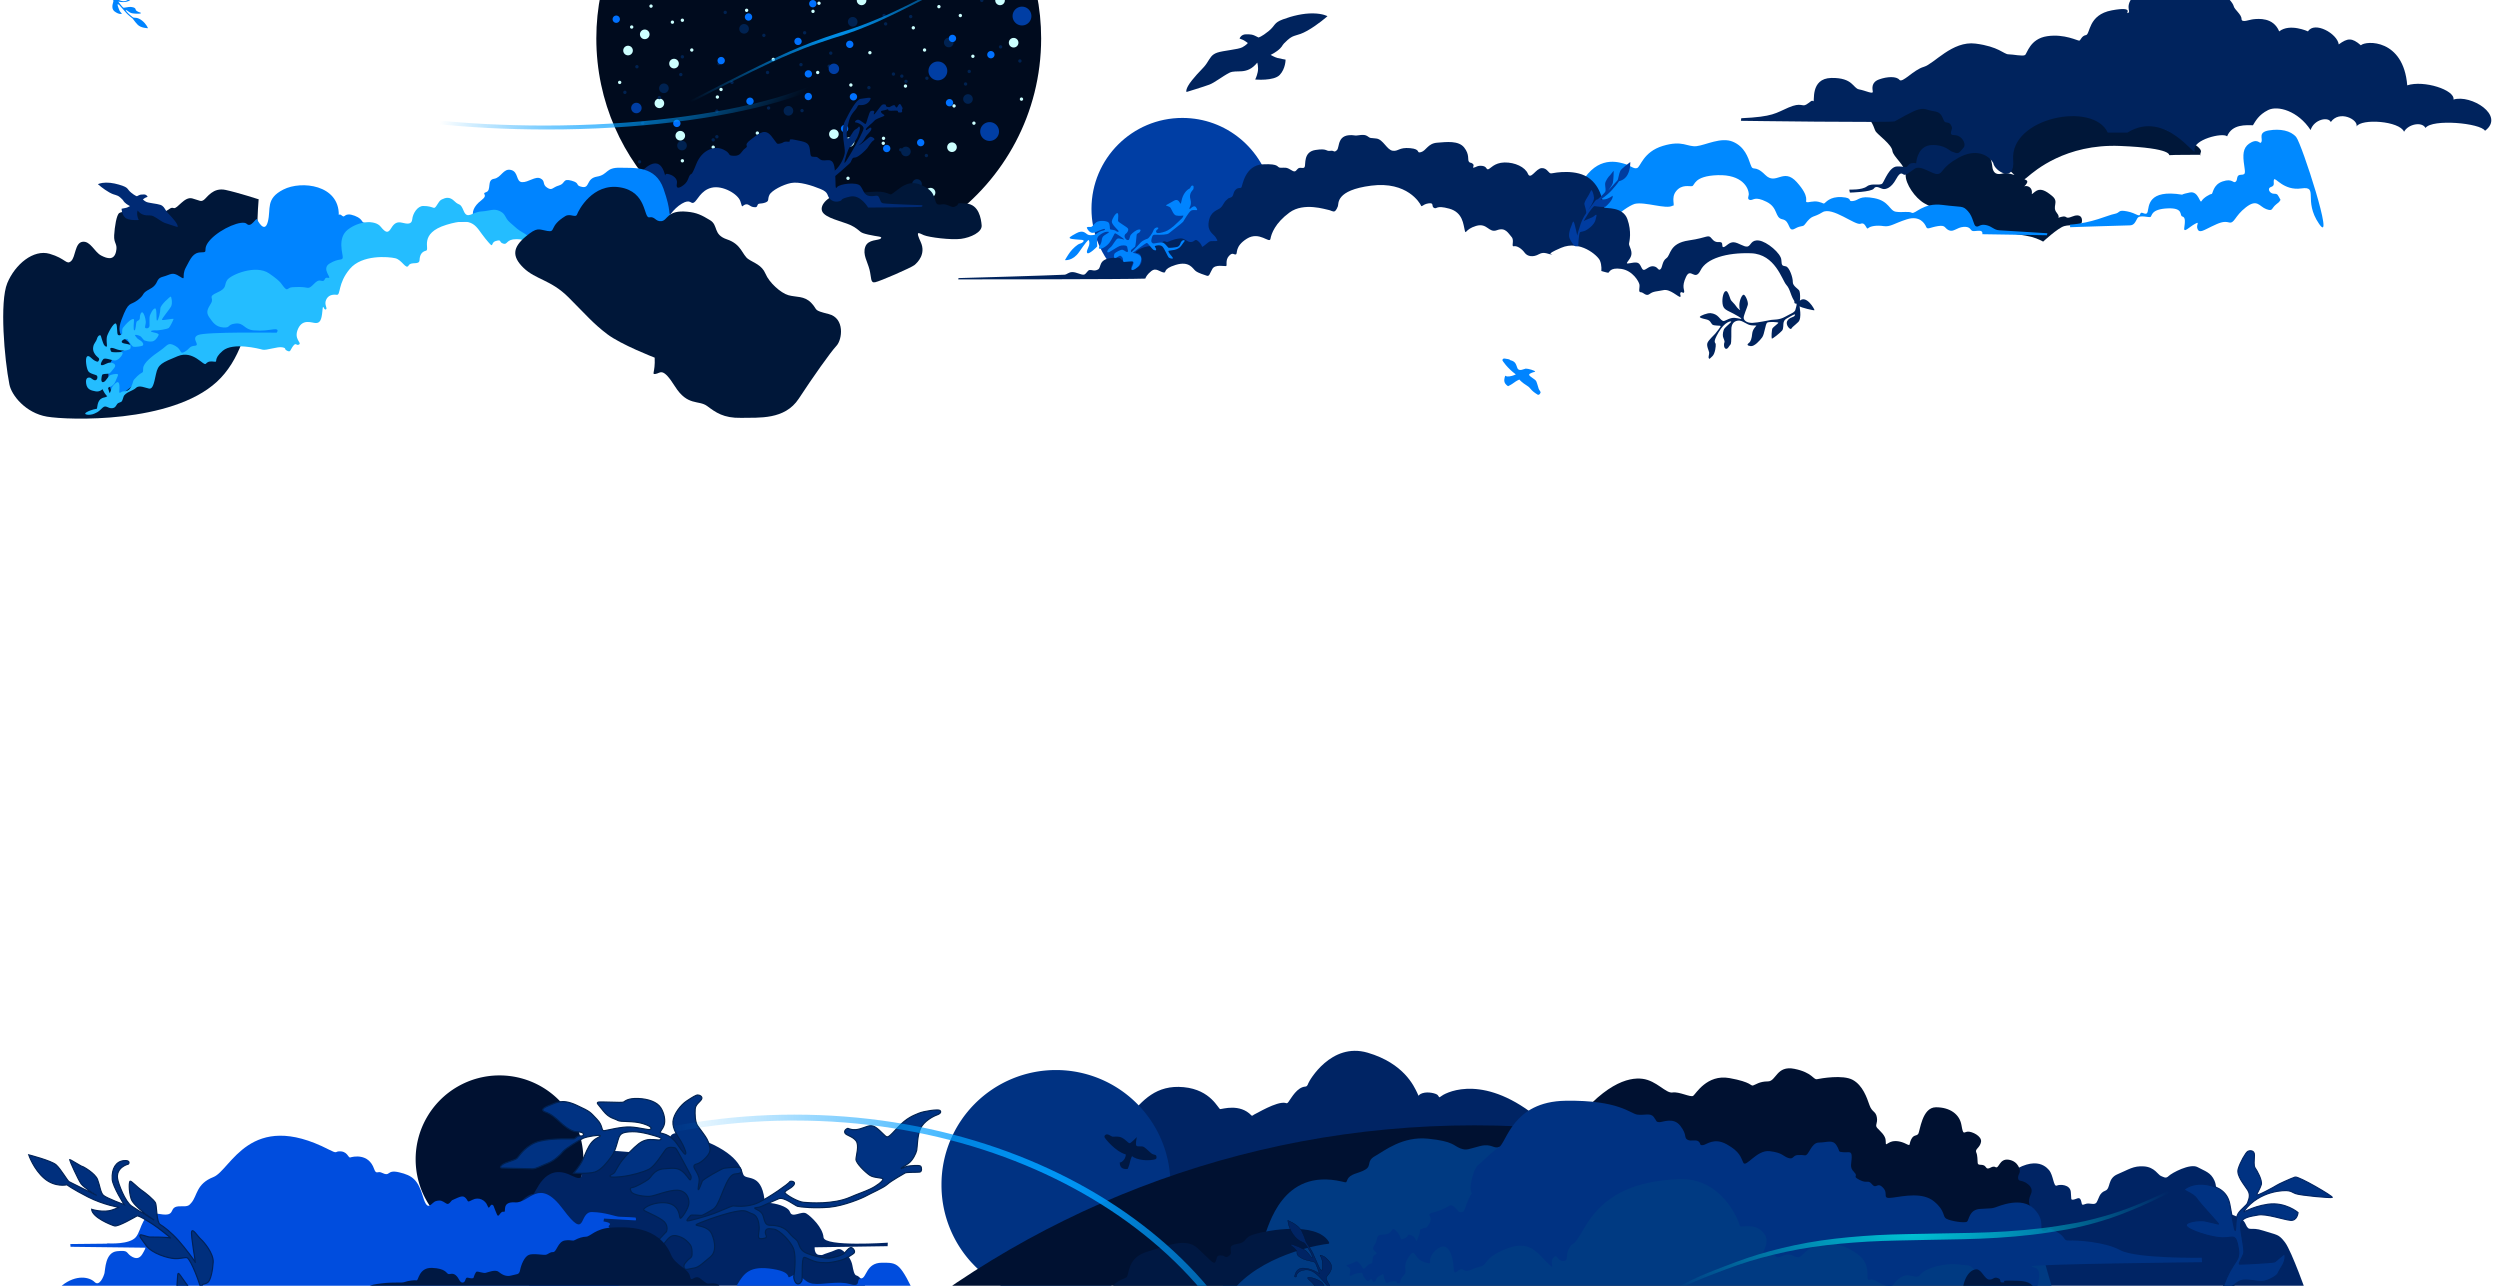 <svg width="2100" height="1080" xmlns="http://www.w3.org/2000/svg" xmlns:xlink="http://www.w3.org/1999/xlink">
 <!-- Background vectorized by Cyrill Luppo https://plus.google.com/114248392026360549592 -->
 <defs>
  <linearGradient id="linearGradient4287">
   <stop offset="0" id="stop4289" stop-color="#00c5d4"/>
   <stop offset="1" id="stop4291" stop-opacity="0" stop-color="#00c5d4"/>
  </linearGradient>
  <linearGradient id="linearGradient4212">
   <stop offset="0" id="stop4214" stop-color="#009eff"/>
   <stop offset="1" id="stop4216" stop-opacity="0" stop-color="#009eff"/>
  </linearGradient>
  <linearGradient id="linearGradient4160">
   <stop id="stop4162" offset="0" stop-opacity="0.537" stop-color="#ffffff"/>
   <stop id="stop4164" offset="1" stop-opacity="0" stop-color="#ffffff"/>
  </linearGradient>
  <radialGradient xlink:href="#linearGradient4212" id="radialGradient4168" cx="533.251" cy="125.819" fx="533.251" fy="125.819" r="271.906" gradientTransform="matrix(0.604,-0.215,0.099,0.277,198.628,152.589)" gradientUnits="userSpaceOnUse"/>
  <radialGradient xlink:href="#linearGradient4212" id="radialGradient4218" cx="714.588" cy="-21.198" fx="714.588" fy="-21.198" r="162.589" gradientTransform="matrix(1,0,0,0.577,-19.862,31.369)" gradientUnits="userSpaceOnUse"/>
  <radialGradient xlink:href="#linearGradient4212" id="radialGradient4265" cx="884.184" cy="936.531" fx="884.184" fy="936.531" r="412.731" gradientTransform="matrix(-0.391,0.479,-0.682,-0.557,1862.314,1106.133)" gradientUnits="userSpaceOnUse"/>
  <radialGradient xlink:href="#linearGradient4287" id="radialGradient4293" cx="1602.788" cy="990.422" fx="1602.788" fy="990.422" r="305.611" gradientTransform="matrix(0.785,0.011,-0.004,0.284,349.385,735.244)" gradientUnits="userSpaceOnUse"/>
 </defs>
 <g>
  <title>Layer 1</title>
  <g id="layer3" display="inline">
   <path d="m687.719,-154.562c-103.182,0 -186.812,83.662 -186.812,186.844c0,53.092 22.13,100.987 57.688,135c19.267,-11.757 47.173,-20.211 59.812,-20.812c18.434,-0.878 33.35,-15.811 50.906,-6.594c17.556,9.217 30.715,21.521 41.688,24.594c10.972,3.072 62.321,13.171 79.438,18.438c1.354,0.416 3.592,1.047 5.594,1.625c47.531,-33.87 78.531,-89.439 78.531,-152.25c0,-103.182 -83.662,-186.844 -186.844,-186.844z" id="path3780" fill-rule="nonzero" fill="#000b1e"/>
   <path id="path3824" d="m561.724,74.172a4.034,4.034 0 1 1 -8.069,0a4.034,4.034 0 1 1 8.069,0z" fill-rule="nonzero" fill="#002251"/>
   <path id="path3824-1" d="m720.31,18.31a4.034,4.034 0 1 1 -8.069,0a4.034,4.034 0 1 1 8.069,0z" fill-rule="nonzero" fill="#002251"/>
   <path id="path3824-1-7" d="m765,127.241a4.034,4.034 0 1 1 -8.069,0a4.034,4.034 0 1 1 8.069,0z" fill-rule="nonzero" fill="#002251"/>
   <path id="path3824-1-7-4" d="m801,35.69a4.034,4.034 0 1 1 -8.069,0a4.034,4.034 0 1 1 8.069,0z" fill-rule="nonzero" fill="#002251"/>
   <path id="path3824-1-7-0" d="m666.31,93.103a4.034,4.034 0 1 1 -8.069,0a4.034,4.034 0 1 1 8.069,0z" fill-rule="nonzero" fill="#002251"/>
   <path id="path3824-1-7-9" d="m774.31,154.552a4.034,4.034 0 1 1 -8.069,0a4.034,4.034 0 1 1 8.069,0z" fill-rule="nonzero" fill="#002251"/>
   <path id="path3824-1-7-48" d="m629.069,24.207a4.034,4.034 0 1 1 -8.069,0a4.034,4.034 0 1 1 8.069,0z" fill-rule="nonzero" fill="#002251"/>
   <path id="path3824-1-7-8" d="m576.931,122.276a4.034,4.034 0 1 1 -8.069,0a4.034,4.034 0 1 1 8.069,0z" fill-rule="nonzero" fill="#002251"/>
   <path id="path3824-1-7-2" d="m817.138,83.172a4.034,4.034 0 1 1 -8.069,0a4.034,4.034 0 1 1 8.069,0z" fill-rule="nonzero" fill="#002251"/>
   <path id="path3824-1-7-45" d="m566.229,18.621a1.401,1.401 0 1 1 -2.802,0a1.401,1.401 0 1 1 2.802,0z" fill-rule="nonzero" fill="#ccffff"/>
   <path id="path3824-1-7-45-5" d="m650.964,49.916a1.401,1.401 0 1 1 -2.802,0a1.401,1.401 0 1 1 2.802,0z" fill-rule="nonzero" fill="#ccffff"/>
   <path id="path3824-1-7-45-7" d="m732.111,44.271a1.401,1.401 0 1 1 -2.802,0a1.401,1.401 0 1 1 2.802,0z" fill-rule="nonzero" fill="#ccffff"/>
   <path id="path3824-1-7-45-11" d="m743.351,120.359a1.401,1.401 0 1 1 -2.802,0a1.401,1.401 0 1 1 2.802,0z" fill-rule="nonzero" fill="#ccffff"/>
   <path id="path3824-1-7-45-52" d="m637.578,111.8a1.401,1.401 0 1 1 -2.802,0a1.401,1.401 0 1 1 2.802,0z" fill-rule="nonzero" fill="#ccffff"/>
   <path id="path3824-1-7-45-76" d="m818.622,47.283a1.401,1.401 0 1 1 -2.802,0a1.401,1.401 0 1 1 2.802,0z" fill-rule="nonzero" fill="#ccffff"/>
   <path id="path3824-1-7-45-14" d="m689.367,2.735a1.401,1.401 0 1 1 -2.802,0a1.401,1.401 0 1 1 2.802,0z" fill-rule="nonzero" fill="#ccffff"/>
   <path id="path3824-1-7-45-2" d="m819.499,103.461a1.401,1.401 0 1 1 -2.802,0a1.401,1.401 0 1 1 2.802,0z" fill-rule="nonzero" fill="#ccffff"/>
   <path id="path3824-1-7-45-3" d="m713.726,149.764a1.401,1.401 0 1 1 -2.802,0a1.401,1.401 0 1 1 2.802,0z" fill-rule="nonzero" fill="#ccffff"/>
   <path id="path3824-1-7-45-22" d="m716.14,71.422a1.401,1.401 0 1 1 -2.802,0a1.401,1.401 0 1 1 2.802,0z" fill-rule="nonzero" fill="#ccffff"/>
   <path id="path3824-1-7-45-16" d="m778.024,42.016a1.401,1.401 0 1 1 -2.802,0a1.401,1.401 0 1 1 2.802,0z" fill-rule="nonzero" fill="#ccffff"/>
   <path id="path3824-1-7-45-8" d="m768.588,23.363a1.401,1.401 0 1 1 -2.802,0a1.401,1.401 0 1 1 2.802,0z" fill-rule="nonzero" fill="#ccffff"/>
   <path id="path3824-1-7-45-57" d="m607.075,75.153a1.401,1.401 0 1 1 -2.802,0a1.401,1.401 0 1 1 2.802,0z" fill-rule="nonzero" fill="#ccffff"/>
   <path id="path3824-1-7-45-6" d="m532.024,22.705a1.401,1.401 0 1 1 -2.802,0a1.401,1.401 0 1 1 2.802,0z" fill-rule="nonzero" fill="#ccffff"/>
   <path id="path3824-1-7-45-18" d="m521.929,69.227a1.401,1.401 0 1 1 -2.802,0a1.401,1.401 0 1 1 2.802,0z" fill-rule="nonzero" fill="#ccffff"/>
   <path id="path3824-1-7-45-9" d="m574.596,135.062a1.401,1.401 0 1 1 -2.802,0a1.401,1.401 0 1 1 2.802,0z" fill-rule="nonzero" fill="#ccffff"/>
   <path id="path3824-1-7-45-95" d="m762.004,72.3a1.401,1.401 0 1 1 -2.802,0a1.401,1.401 0 1 1 2.802,0z" fill-rule="nonzero" fill="#ccffff"/>
   <path id="path3824-1-7-45-4" d="m808.088,13.049a1.401,1.401 0 1 1 -2.802,0a1.401,1.401 0 1 1 2.802,0z" fill-rule="nonzero" fill="#ccffff"/>
   <path id="path3824-1-7-45-31" d="m859.439,83.272a1.401,1.401 0 1 1 -2.802,0a1.401,1.401 0 1 1 2.802,0z" fill-rule="nonzero" fill="#ccffff"/>
   <path id="path3824-1-7-45-23" d="m772.538,157.884a1.401,1.401 0 1 1 -2.802,0a1.401,1.401 0 1 1 2.802,0z" fill-rule="nonzero" fill="#ccffff"/>
   <path id="path3824-1-7-45-113" d="m600.491,123.65a1.401,1.401 0 1 1 -2.802,0a1.401,1.401 0 1 1 2.802,0z" fill-rule="nonzero" fill="#ccffff"/>
   <path id="path3824-1-7-45-87" d="m604.002,81.516a1.401,1.401 0 1 1 -2.802,0a1.401,1.401 0 1 1 2.802,0z" fill-rule="nonzero" fill="#ccffff"/>
   <path id="path3824-1-7-45-42" d="m582.497,42.016a1.401,1.401 0 1 1 -2.802,0a1.401,1.401 0 1 1 2.802,0z" fill-rule="nonzero" fill="#ccffff"/>
   <path id="path3824-1-7-45-77" d="m628.58,8.66a1.401,1.401 0 1 1 -2.802,0a1.401,1.401 0 1 1 2.802,0z" fill-rule="nonzero" fill="#ccffff"/>
   <path id="path3824-1-7-45-93" d="m684.32,9.538a1.401,1.401 0 1 1 -2.802,0a1.401,1.401 0 1 1 2.802,0z" fill-rule="nonzero" fill="#ccffff"/>
   <path id="path3824-1-7-45-19" d="m688.27,60.888a1.401,1.401 0 1 1 -2.802,0a1.401,1.401 0 1 1 2.802,0z" fill-rule="nonzero" fill="#ccffff"/>
   <path id="path3824-1-7-45-86" d="m743.571,116.189a1.401,1.401 0 1 1 -2.802,0a1.401,1.401 0 1 1 2.802,0z" fill-rule="nonzero" fill="#ccffff"/>
   <path id="path3824-1-7-45-50" d="m790.093,5.588a1.401,1.401 0 1 1 -2.802,0a1.401,1.401 0 1 1 2.802,0z" fill-rule="nonzero" fill="#ccffff"/>
   <path id="path3824-1-7-45-28" d="m732.598,-39.179a1.401,1.401 0 1 1 -2.802,0a1.401,1.401 0 1 1 2.802,0z" fill-rule="nonzero" fill="#ccffff"/>
   <path id="path3824-1-7-45-60" d="m605.319,-7.14a1.401,1.401 0 1 1 -2.802,0a1.401,1.401 0 1 1 2.802,0z" fill-rule="nonzero" fill="#ccffff"/>
   <path id="path3824-1-7-45-24" d="m574.596,16.999a1.401,1.401 0 1 1 -2.802,0a1.401,1.401 0 1 1 2.802,0z" fill-rule="nonzero" fill="#ccffff"/>
   <path id="path3824-1-7-45-865" d="m548.263,5.149a1.401,1.401 0 1 1 -2.802,0a1.401,1.401 0 1 1 2.802,0z" fill-rule="nonzero" fill="#ccffff"/>
   <path id="path3824-1-7-45-0" d="m527.196,-12.407a1.401,1.401 0 1 1 -2.802,0a1.401,1.401 0 1 1 2.802,0z" fill-rule="nonzero" fill="#ccffff"/>
   <path id="path3824-1-7-45-90" d="m613.658,-25.135a1.401,1.401 0 1 1 -2.802,0a1.401,1.401 0 1 1 2.802,0z" fill-rule="nonzero" fill="#ccffff"/>
   <path id="path3824-1-7-45-06" d="m788.338,-12.407a1.401,1.401 0 1 1 -2.802,0a1.401,1.401 0 1 1 2.802,0z" fill-rule="nonzero" fill="#ccffff"/>
   <path id="path3824-1-7-45-13" d="m802.821,88.978a1.401,1.401 0 1 1 -2.802,0a1.401,1.401 0 1 1 2.802,0z" fill-rule="nonzero" fill="#ccffff"/>
   <path id="path3824-1-7-45-89" d="m704.509,112.678a4.034,4.034 0 1 1 -8.069,0a4.034,4.034 0 1 1 8.069,0z" fill-rule="nonzero" fill="#ccffff"/>
   <path id="path3824-1-7-45-89-3" d="m717.676,119.261a4.034,4.034 0 1 1 -8.069,0a4.034,4.034 0 1 1 8.069,0z" fill-rule="nonzero" fill="#ccffff"/>
   <path id="path3824-1-7-45-89-4" d="m652.72,-33.913a4.034,4.034 0 1 1 -8.069,0a4.034,4.034 0 1 1 8.069,0z" fill-rule="nonzero" fill="#ccffff"/>
   <path id="path3824-1-7-45-89-46" d="m727.77,0.321a4.034,4.034 0 1 1 -8.069,0a4.034,4.034 0 1 1 8.069,0z" fill-rule="nonzero" fill="#ccffff"/>
   <path id="path3824-1-7-45-89-0" d="m620.68,135.939a4.034,4.034 0 1 1 -8.069,0a4.034,4.034 0 1 1 8.069,0z" fill-rule="nonzero" fill="#ccffff"/>
   <path id="path3824-1-7-45-89-6" d="m570.208,53.427a4.034,4.034 0 1 1 -8.069,0a4.034,4.034 0 1 1 8.069,0z" fill-rule="nonzero" fill="#ccffff"/>
   <path id="path3824-1-7-45-89-61" d="m803.699,123.65a4.034,4.034 0 1 1 -8.069,0a4.034,4.034 0 1 1 8.069,0z" fill-rule="nonzero" fill="#ccffff"/>
   <path id="path3824-1-7-45-89-8" d="m785.704,161.834a4.034,4.034 0 1 1 -8.069,0a4.034,4.034 0 1 1 8.069,0z" fill-rule="nonzero" fill="#ccffff"/>
   <path id="path3824-1-7-45-89-63" d="m575.474,113.995a4.034,4.034 0 1 1 -8.069,0a4.034,4.034 0 1 1 8.069,0z" fill-rule="nonzero" fill="#ccffff"/>
   <path id="path3824-1-7-45-89-7" d="m545.63,28.849a4.034,4.034 0 1 1 -8.069,0a4.034,4.034 0 1 1 8.069,0z" fill-rule="nonzero" fill="#ccffff"/>
   <path id="path3824-1-7-45-89-88" d="m531.585,42.455a4.034,4.034 0 1 1 -8.069,0a4.034,4.034 0 1 1 8.069,0z" fill-rule="nonzero" fill="#ccffff"/>
   <path id="path3824-1-7-45-89-2" d="m557.919,86.783a4.034,4.034 0 1 1 -8.069,0a4.034,4.034 0 1 1 8.069,0z" fill-rule="nonzero" fill="#ccffff"/>
   <path id="path3824-1-7-45-89-9" d="m855.489,35.871a4.034,4.034 0 1 1 -8.069,0a4.034,4.034 0 1 1 8.069,0z" fill-rule="nonzero" fill="#ccffff"/>
   <path id="path3824-1-7-45-89-1" d="m844.077,0.321a4.034,4.034 0 1 1 -8.069,0a4.034,4.034 0 1 1 8.069,0z" fill-rule="nonzero" fill="#ccffff"/>
   <path id="path3824-1-7-4-3" d="m815.549,60.011a1.401,1.401 0 1 1 -2.802,0a1.401,1.401 0 1 1 2.802,0z" fill-rule="nonzero" fill="#002251"/>
   <path id="path3824-1-7-4-3-5" d="m812.477,70.544a1.401,1.401 0 1 1 -2.802,0a1.401,1.401 0 1 1 2.802,0z" fill-rule="nonzero" fill="#002251"/>
   <path id="path3824-1-7-4-3-4" d="m779.999,65.716a1.401,1.401 0 1 1 -2.802,0a1.401,1.401 0 1 1 2.802,0z" fill-rule="nonzero" fill="#002251"/>
   <path id="path3824-1-7-4-3-0" d="m699.242,44.649a1.401,1.401 0 1 1 -2.802,0a1.401,1.401 0 1 1 2.802,0z" fill-rule="nonzero" fill="#002251"/>
   <path id="path3824-1-7-4-3-7" d="m686.953,-2.312a1.401,1.401 0 1 1 -2.802,0a1.401,1.401 0 1 1 2.802,0z" fill-rule="nonzero" fill="#002251"/>
   <path id="path3824-1-7-4-3-6" d="m697.048,-45.763a1.401,1.401 0 1 1 -2.802,0a1.401,1.401 0 1 1 2.802,0z" fill-rule="nonzero" fill="#002251"/>
   <path id="path3824-1-7-4-3-3" d="m610.586,10.416a1.401,1.401 0 1 1 -2.802,0a1.401,1.401 0 1 1 2.802,0z" fill-rule="nonzero" fill="#002251"/>
   <path id="path3824-1-7-4-3-61" d="m574.596,47.722a1.401,1.401 0 1 1 -2.802,0a1.401,1.401 0 1 1 2.802,0z" fill-rule="nonzero" fill="#002251"/>
   <path id="path3824-1-7-4-3-54" d="m603.563,114.872a1.401,1.401 0 1 1 -2.802,0a1.401,1.401 0 1 1 2.802,0z" fill-rule="nonzero" fill="#002251"/>
   <path id="path3824-1-7-4-3-2" d="m627.264,161.834a1.401,1.401 0 1 1 -2.802,0a1.401,1.401 0 1 1 2.802,0z" fill-rule="nonzero" fill="#002251"/>
   <path id="path3824-1-7-4-3-73" d="m647.014,90.733a1.401,1.401 0 1 1 -2.802,0a1.401,1.401 0 1 1 2.802,0z" fill-rule="nonzero" fill="#002251"/>
   <path id="path3824-1-7-4-3-72" d="m674.225,54.305a1.401,1.401 0 1 1 -2.802,0a1.401,1.401 0 1 1 2.802,0z" fill-rule="nonzero" fill="#002251"/>
   <path id="path3824-1-7-4-3-60" d="m677.298,27.533a1.401,1.401 0 1 1 -2.802,0a1.401,1.401 0 1 1 2.802,0z" fill-rule="nonzero" fill="#002251"/>
   <path id="path3824-1-7-4-3-1" d="m643.064,29.727a1.401,1.401 0 1 1 -2.802,0a1.401,1.401 0 1 1 2.802,0z" fill-rule="nonzero" fill="#002251"/>
   <path id="path3824-1-7-4-3-65" d="m605.319,53.427a1.401,1.401 0 1 1 -2.802,0a1.401,1.401 0 1 1 2.802,0z" fill-rule="nonzero" fill="#002251"/>
   <path id="path3824-1-7-4-3-75" d="m603.563,93.367a1.401,1.401 0 1 1 -2.802,0a1.401,1.401 0 1 1 2.802,0z" fill-rule="nonzero" fill="#002251"/>
   <path id="path3824-1-7-4-3-41" d="m758.054,125.845a1.401,1.401 0 1 1 -2.802,0a1.401,1.401 0 1 1 2.802,0z" fill-rule="nonzero" fill="#002251"/>
   <path id="path3824-1-7-4-3-20" d="m751.91,62.205a1.401,1.401 0 1 1 -2.802,0a1.401,1.401 0 1 1 2.802,0z" fill-rule="nonzero" fill="#002251"/>
   <path id="path3824-1-7-4-3-01" d="m766.393,13.927a1.401,1.401 0 1 1 -2.802,0a1.401,1.401 0 1 1 2.802,0z" fill-rule="nonzero" fill="#002251"/>
   <path id="path3824-1-7-4-3-46" d="m785.704,-13.723a1.401,1.401 0 1 1 -2.802,0a1.401,1.401 0 1 1 2.802,0z" fill-rule="nonzero" fill="#002251"/>
   <path id="path3824-1-7-4-3-07" d="m817.744,-12.407a1.401,1.401 0 1 1 -2.802,0a1.401,1.401 0 1 1 2.802,0z" fill-rule="nonzero" fill="#002251"/>
   <path id="path3824-1-7-4-3-17" d="m826.083,0.321a1.401,1.401 0 1 1 -2.802,0a1.401,1.401 0 1 1 2.802,0z" fill-rule="nonzero" fill="#002251"/>
   <path id="path3824-1-7-4-3-77" d="m841.883,39.383a1.401,1.401 0 1 1 -2.802,0a1.401,1.401 0 1 1 2.802,0z" fill-rule="nonzero" fill="#002251"/>
   <path id="path3824-1-7-4-3-733" d="m858.122,51.233a1.401,1.401 0 1 1 -2.802,0a1.401,1.401 0 1 1 2.802,0z" fill-rule="nonzero" fill="#002251"/>
   <path id="path3824-1-7-4-3-59" d="m762.443,68.35a1.401,1.401 0 1 1 -2.802,0a1.401,1.401 0 1 1 2.802,0z" fill-rule="nonzero" fill="#002251"/>
   <path id="path3824-1-7-4-3-9" d="m744.01,13.049a1.401,1.401 0 1 1 -2.802,0a1.401,1.401 0 1 1 2.802,0z" fill-rule="nonzero" fill="#002251"/>
   <path id="path3824-1-7-4-3-8" d="m755.86,-15.04a1.401,1.401 0 1 1 -2.802,0a1.401,1.401 0 1 1 2.802,0z" fill-rule="nonzero" fill="#002251"/>
   <path id="path3824-1-7-4-3-18" d="m745.326,20.071a1.401,1.401 0 1 1 -2.802,0a1.401,1.401 0 1 1 2.802,0z" fill-rule="nonzero" fill="#002251"/>
   <path id="path3824-1-7-4-3-26" d="m731.282,73.616a1.401,1.401 0 1 1 -2.802,0a1.401,1.401 0 1 1 2.802,0z" fill-rule="nonzero" fill="#002251"/>
   <path id="path3824-1-7-4-3-603" d="m646.136,60.888a1.401,1.401 0 1 1 -2.802,0a1.401,1.401 0 1 1 2.802,0z" fill-rule="nonzero" fill="#002251"/>
   <path id="path3824-1-7-4-3-80" d="m683.881,-12.407a1.401,1.401 0 1 1 -2.802,0a1.401,1.401 0 1 1 2.802,0z" fill-rule="nonzero" fill="#002251"/>
   <path id="path3824-1-7-4-3-12" d="m650.525,-37.424a1.401,1.401 0 1 1 -2.802,0a1.401,1.401 0 1 1 2.802,0z" fill-rule="nonzero" fill="#002251"/>
   <path id="path3824-1-7-4-3-50" d="m573.28,62.644a1.401,1.401 0 1 1 -2.802,0a1.401,1.401 0 1 1 2.802,0z" fill-rule="nonzero" fill="#002251"/>
   <path id="path3824-1-7-4-3-94" d="m538.607,135.939a1.401,1.401 0 1 1 -2.802,0a1.401,1.401 0 1 1 2.802,0z" fill-rule="nonzero" fill="#002251"/>
   <path id="path3824-1-7-4-3-78" d="m555.285,81.955a1.401,1.401 0 1 1 -2.802,0a1.401,1.401 0 1 1 2.802,0z" fill-rule="nonzero" fill="#002251"/>
   <path id="path3824-1-7-4-3-35" d="m616.291,69.227a1.401,1.401 0 1 1 -2.802,0a1.401,1.401 0 1 1 2.802,0z" fill-rule="nonzero" fill="#002251"/>
   <path id="path3824-1-7-4-3-120" d="m675.103,92.928a1.401,1.401 0 1 1 -2.802,0a1.401,1.401 0 1 1 2.802,0z" fill-rule="nonzero" fill="#002251"/>
   <path id="path3824-1-7-4-3-16" d="m675.981,135.939a1.401,1.401 0 1 1 -2.802,0a1.401,1.401 0 1 1 2.802,0z" fill-rule="nonzero" fill="#002251"/>
   <path id="path3824-1-7-4-3-40" d="m594.347,148.667a1.401,1.401 0 1 1 -2.802,0a1.401,1.401 0 1 1 2.802,0z" fill-rule="nonzero" fill="#002251"/>
   <path id="path3824-1-7-4-3-618" d="m536.413,56.061a1.401,1.401 0 1 1 -2.802,0a1.401,1.401 0 1 1 2.802,0z" fill-rule="nonzero" fill="#002251"/>
   <path id="path3824-1-7-4-3-98" d="m526.318,77.566a1.401,1.401 0 1 1 -2.802,0a1.401,1.401 0 1 1 2.802,0z" fill-rule="nonzero" fill="#002251"/>
   <path id="path3824-1-7-4-3-414" d="m541.241,103.461a1.401,1.401 0 1 1 -2.802,0a1.401,1.401 0 1 1 2.802,0z" fill-rule="nonzero" fill="#002251"/>
   <path id="path3824-1-7-4-3-39" d="m600.491,117.506a1.401,1.401 0 1 1 -2.802,0a1.401,1.401 0 1 1 2.802,0z" fill-rule="nonzero" fill="#002251"/>
   <path id="path3824-1-7-4-3-88" d="m697.926,55.622a1.401,1.401 0 1 1 -2.802,0a1.401,1.401 0 1 1 2.802,0z" fill-rule="nonzero" fill="#002251"/>
   <path id="path3824-1-7-4-3-08" d="m758.932,63.961a1.401,1.401 0 1 1 -2.802,0a1.401,1.401 0 1 1 2.802,0z" fill-rule="nonzero" fill="#002251"/>
   <path id="path3824-1-7-4-3-778" d="m779.56,130.673a1.401,1.401 0 1 1 -2.802,0a1.401,1.401 0 1 1 2.802,0z" fill-rule="nonzero" fill="#002251"/>
   <path id="path4680" d="m538.962,90.733a4.389,4.389 0 1 1 -8.778,0a4.389,4.389 0 1 1 8.778,0z" fill-rule="nonzero" fill="#003ea4"/>
   <path id="path4680-3" d="m704.864,57.816a4.389,4.389 0 1 1 -8.778,0a4.389,4.389 0 1 1 8.778,0z" fill-rule="nonzero" fill="#003ea4"/>
   <path id="path4680-8" d="m752.703,-4.946a4.389,4.389 0 1 1 -8.778,0a4.389,4.389 0 1 1 8.778,0z" fill-rule="nonzero" fill="#003ea4"/>
   <path id="path4680-37" d="m770.698,-33.035a7.9,7.9 0 1 1 -15.8,0a7.9,7.9 0 1 1 15.8,0z" fill-rule="nonzero" fill="#003ea4"/>
   <path id="path4680-37-0" d="m795.714,59.572a7.9,7.9 0 1 1 -15.8,0a7.9,7.9 0 1 1 15.8,0z" fill-rule="nonzero" fill="#003ea4"/>
   <path id="path4680-37-7" d="m584.607,-36.546a7.9,7.9 0 1 1 -15.8,0a7.9,7.9 0 1 1 15.8,0z" fill-rule="nonzero" fill="#003ea4"/>
   <path id="path4680-37-3" d="m574.073,-13.724a7.9,7.9 0 1 1 -15.8,0a7.9,7.9 0 1 1 15.8,0z" fill-rule="nonzero" fill="#003ea4"/>
   <path id="path4680-37-4" d="m866.376,13.488a7.9,7.9 0 1 1 -15.8,0a7.9,7.9 0 1 1 15.8,0z" fill-rule="nonzero" fill="#003ea4"/>
   <path id="path4680-37-9" d="m839.165,110.483a7.9,7.9 0 1 1 -15.8,0a7.9,7.9 0 1 1 15.8,0z" fill-rule="nonzero" fill="#003ea4"/>
   <path id="path4680-37-9-5" d="m682.041,81.078a3.072,3.072 0 1 1 -6.145,0a3.072,3.072 0 1 1 6.145,0z" fill-rule="nonzero" fill="#0071ff"/>
   <path id="path4680-37-9-5-1" d="m608.865,50.897a3.072,3.072 0 1 1 -6.145,0a3.072,3.072 0 1 1 6.145,0z" fill-rule="nonzero" fill="#0071ff"/>
   <path id="path4680-37-9-5-0" d="m685.831,3.103a3.072,3.072 0 1 1 -6.145,0a3.072,3.072 0 1 1 6.145,0z" fill-rule="nonzero" fill="#0071ff"/>
   <path id="path4680-37-9-5-9" d="m716.865,37.241a3.072,3.072 0 1 1 -6.145,0a3.072,3.072 0 1 1 6.145,0z" fill-rule="nonzero" fill="#0071ff"/>
   <path id="path4680-37-9-5-96" d="m776.452,119.793a3.072,3.072 0 1 1 -6.144,0a3.072,3.072 0 1 1 6.144,0z" fill-rule="nonzero" fill="#0071ff"/>
   <path id="path4680-37-9-5-4" d="m633.072,85.034a3.072,3.072 0 1 1 -6.145,0a3.072,3.072 0 1 1 6.145,0z" fill-rule="nonzero" fill="#0071ff"/>
   <path id="path4680-37-9-5-84" d="m631.831,14.276a3.072,3.072 0 1 1 -6.145,0a3.072,3.072 0 1 1 6.145,0z" fill-rule="nonzero" fill="#0071ff"/>
   <path id="path4680-37-9-5-99" d="m669.072,-8.69a3.072,3.072 0 1 1 -6.145,0a3.072,3.072 0 1 1 6.145,0z" fill-rule="nonzero" fill="#0071ff"/>
   <path id="path4680-37-9-5-2" d="m673.417,34.759a3.072,3.072 0 1 1 -6.144,0a3.072,3.072 0 1 1 6.144,0z" fill-rule="nonzero" fill="#0071ff"/>
   <path id="path4680-37-9-5-5" d="m712.521,108a3.072,3.072 0 1 1 -6.144,0a3.072,3.072 0 1 1 6.144,0z" fill-rule="nonzero" fill="#0071ff"/>
   <path id="path4680-37-9-5-53" d="m800.658,86.276a3.072,3.072 0 1 1 -6.144,0a3.072,3.072 0 1 1 6.144,0z" fill-rule="nonzero" fill="#0071ff"/>
   <path id="path4680-37-9-5-33" d="m824.865,-34.759a3.072,3.072 0 1 1 -6.145,0a3.072,3.072 0 1 1 6.145,0z" fill-rule="nonzero" fill="#0071ff"/>
   <path id="path4680-37-9-5-7" d="m835.417,45.931a3.072,3.072 0 1 1 -6.144,0a3.072,3.072 0 1 1 6.144,0z" fill-rule="nonzero" fill="#0071ff"/>
   <path id="path4680-37-9-5-43" d="m747.9,124.759a3.072,3.072 0 1 1 -6.145,0a3.072,3.072 0 1 1 6.145,0z" fill-rule="nonzero" fill="#0071ff"/>
   <path id="path4680-37-9-5-80" d="m682.107,62.069a3.072,3.072 0 1 1 -6.145,0a3.072,3.072 0 1 1 6.145,0z" fill-rule="nonzero" fill="#0071ff"/>
   <path id="path4680-37-9-5-88" d="m803.141,32.276a3.072,3.072 0 1 1 -6.145,0a3.072,3.072 0 1 1 6.145,0z" fill-rule="nonzero" fill="#0071ff"/>
   <path id="path4680-37-9-5-06" d="m772.727,-13.034a3.072,3.072 0 1 1 -6.144,0a3.072,3.072 0 1 1 6.144,0z" fill-rule="nonzero" fill="#0071ff"/>
   <path id="path4680-37-9-5-81" d="m719.969,81.31a3.072,3.072 0 1 1 -6.145,0a3.072,3.072 0 1 1 6.145,0z" fill-rule="nonzero" fill="#0071ff"/>
   <path id="path4680-37-9-5-98" d="m656.038,136.552a3.072,3.072 0 1 1 -6.145,0a3.072,3.072 0 1 1 6.145,0z" fill-rule="nonzero" fill="#0071ff"/>
   <path id="path4680-37-9-5-97" d="m571.624,103.655a3.072,3.072 0 1 1 -6.145,0a3.072,3.072 0 1 1 6.145,0z" fill-rule="nonzero" fill="#0071ff"/>
   <path id="path4680-37-9-5-22" d="m520.727,16.138a3.072,3.072 0 1 1 -6.145,0a3.072,3.072 0 1 1 6.145,0z" fill-rule="nonzero" fill="#0071ff"/>
   <path id="path4680-37-9-5-82" d="m530.038,-16.138a3.072,3.072 0 1 1 -6.145,0a3.072,3.072 0 1 1 6.145,0z" fill-rule="nonzero" fill="#0071ff"/>
  </g>
  <g id="layer2" display="inline">
   <path id="path2999" d="m490.025,973.788a70.442,70.442 0 1 1 -140.885,0a70.442,70.442 0 1 1 140.885,0z" fill-rule="nonzero" fill="#001131"/>
   <path d="m434.793,1013.121c2.948,-5.586 10.397,-10.397 12.879,-10.086c2.483,0.31 9,-27.155 32.121,-15.672c23.121,11.483 -14.276,-25.759 44.379,-20.017c58.655,5.741 20.948,-24.672 57.569,-12.724c36.621,11.948 40.655,25.759 42.517,31.655c1.862,5.897 14.995,-2.158 17.922,21.259c0.155,1.241 0.388,3.802 3.957,2.948c4.19,0.155 15.672,2.483 17.534,7.759c1.862,5.276 9.621,-1.397 13.655,1.086c4.034,2.483 13.81,11.793 14.431,20.017c0.621,8.224 54,4.5 54,4.5l-0.155,2.948l-61.293,0.931c0,0 -0.466,5.897 3.569,6.362c4.034,0.466 1.862,0 8.534,-2.017c6.672,-2.017 7.914,-4.655 12.103,-1.086c4.19,3.569 6.672,7.759 7.448,11.793c0.776,4.034 1.552,8.379 3.569,8.69c2.017,0.31 6.362,5.276 7.138,8.69c0.776,3.414 -3.414,7.759 -3.414,7.759l-276.362,8.224l-12.103,-83.017l0,0z" id="path3786" fill="#002464"/>
   <path d="m702.931,163.552c-9,2.328 -16.293,10.862 -10.862,15.983c5.431,5.121 18.931,6.983 25.448,11.172c6.517,4.19 3.879,4.5 11.793,6.362c7.914,1.862 12.259,1.397 10.552,3.259c-1.707,1.862 -10.707,0.466 -13.034,6.983c-2.328,6.517 1.862,12.414 3.569,19.241c1.707,6.828 0.621,11.328 4.655,10.552c4.034,-0.776 30.414,-12.259 33.052,-14.431c2.638,-2.172 9.931,-9.31 5.276,-19.397c-4.655,-10.086 -1.707,-7.603 2.638,-5.741c4.345,1.862 22.966,4.19 31.19,3.103c8.224,-1.086 17.845,-5.586 17.379,-11.328c-0.466,-5.741 -2.328,-17.379 -12.724,-18.31c-10.397,-0.931 -5.431,0.31 -8.379,1.862c-2.948,1.552 -2.638,1.397 -7.293,-0.466c-4.655,-1.862 -5.586,0.155 -8.534,-0.776c-2.948,-0.931 -1.397,-8.379 -7.759,-12.724c-6.362,-4.345 -13.81,-8.224 -23.586,-1.241c-9.776,6.983 -6.517,6.052 -10.862,4.655c-4.345,-1.397 -6.517,-1.552 -14.121,-1.086c-7.603,0.466 -28.397,2.328 -28.397,2.328l0,-0z" id="path4976" fill="#001739"/>
  </g>
  <g id="layer4" display="inline">
   <path d="m51.828,1080c12.414,-9.931 23.586,-7.138 27.621,-3.103c4.034,4.034 7.617,-4.522 8.33,-7.512c0.713,-2.99 0.549,-17.254 10.424,-18.351c9.875,-1.097 7.461,1.097 11.631,3.95c4.169,2.853 7.351,2.304 9.656,-1.426c2.304,-3.731 2.743,-5.486 2.743,-5.486l-62.981,-0.768l-0.219,-2.304l30.723,-0.329c0,0 -0.439,-0.219 0.768,-0.219c1.207,0 18.214,1.097 23.591,-5.267c5.376,-6.364 4.718,-22.164 20.079,-19.421c15.361,2.743 5.771,-6.846 17.775,-6.474c6.199,0.192 6.721,-0.604 8.778,-2.962c5.084,-5.829 3.95,-15.91 18.543,-21.616c14.593,-5.706 30.432,-57.35 96.996,-23.042c6.851,3.531 5.431,1.796 7.9,1.536c7.869,-0.827 8.12,5.706 10.095,5.047c1.975,-0.658 15.308,-3.865 19.97,9.656c1.748,5.069 3.119,1.594 6.144,3.072c8.258,4.035 3.731,-2.853 14.922,-0.219c11.192,2.633 15.8,6.364 19.97,20.409c4.169,14.045 6.803,4.828 10.972,3.731c4.169,-1.097 5.267,0 8.12,1.756c1.534,0.999 2.409,1.285 5.267,-2.414c7.242,-3.292 9.217,-4.389 11.631,-1.756c2.414,2.633 0.658,3.95 5.706,1.317c5.047,-2.633 10.753,0.219 12.508,5.047c1.756,4.828 2.194,-3.511 5.047,0c0.823,2.085 2.359,6.364 3.072,7.681c1.456,2.688 2.633,-3.511 5.486,-2.633c2.853,0.878 -2.633,-8.778 9.656,-7.9c12.289,0.878 19.75,-21.725 40.159,5.706c20.409,27.431 12.728,2.194 24.359,2.414c11.631,0.219 19.75,3.95 23.261,3.95c3.511,0 13.386,0.658 13.386,0.658c0,0 0.878,2.414 -0.219,2.414c-1.097,0 -26.334,-1.536 -26.334,-1.536l-0.439,2.414c0,0 7.681,0.878 4.828,3.292c-2.853,2.414 7.461,5.047 7.461,5.047l0.439,50.912l-473.128,3.072l5.305,-8.339l0,0z" id="path3782" fill="#004dde"/>
   <path d="m770.698,1091.85c-14.922,-31.6 -16.239,-31.161 -29.845,-31.161c-13.606,0 -12.728,13.167 -17.556,13.167c-4.828,0 0.878,7.9 -9.217,4.828c-10.095,-3.072 -23.261,0.878 -31.6,-0.439c-8.339,-1.317 -10.095,-10.533 -17.117,-6.583c-7.022,3.95 3.072,-2.633 -16.239,-5.706c-19.311,-3.072 -24.139,3.511 -29.845,13.167c-5.706,9.656 40.378,28.528 44.767,29.406c4.389,0.878 106.651,-16.678 106.651,-16.678z" id="path3792" fill="#004dde"/>
   <path d="m217.252,167.54c-3.511,40.378 3.072,118.062 -35.112,153.174c-38.184,35.112 -124.696,32.334 -142.69,29.261c-17.995,-3.072 -29.856,-18.056 -31.55,-27.067c-4.222,-21.289 -8.339,-69.345 -1.756,-85.145c6.583,-15.8 21.945,-28.528 35.55,-24.578c13.606,3.95 14.045,9.656 17.995,6.145c3.95,-3.511 3.072,-15.361 9.656,-16.239c6.583,-0.878 9.985,8.558 15.581,11.521c5.596,2.963 10.863,3.95 12.508,-3.072c1.646,-7.022 -1.975,-6.693 -1.536,-13.935c0.439,-7.242 1.975,-17.117 4.279,-18.653c2.304,-1.536 7.461,-0.439 9.765,-5.157c2.304,-4.718 12.728,-2.194 17.007,0.658c4.279,2.853 2.414,7.132 9.217,4.389c6.803,-2.743 6.693,-5.047 9.765,-4.06c3.072,0.988 8.888,-9.985 15.581,-8.12c6.693,1.865 7.132,3.072 9.765,1.207c2.633,-1.865 7.571,-10.643 18.214,-8.339c10.643,2.304 28.199,8.01 28.199,8.01l-0.439,-0z" id="path4972" fill="#001739"/>
   <path d="m535.67,147.789c10.095,-12.289 18.872,-14.922 22.603,-1.975c3.731,12.947 -2.414,-0.439 2.194,0.219c4.608,0.658 8.997,3.95 8.12,8.12c-0.878,4.169 1.152,4.72 5.76,1.209c4.608,-3.511 3.679,-8.341 6.529,-9.329c0.482,-0.167 1.81,-2.606 3.95,-8.12c4.763,-12.275 15.581,-15.8 22.822,-12.289c7.242,3.511 2.633,5.047 8.778,5.267c6.145,0.219 5.925,-3.731 9.656,-6.364c3.731,-2.633 -2.633,-1.756 4.828,-7.461c7.461,-5.706 11.85,-9.217 17.117,-2.633c5.267,6.583 3.95,6.803 7.242,6.145c3.292,-0.658 2.633,-1.975 6.583,-1.536c3.95,0.439 -1.975,-3.292 6.144,-1.536c8.12,1.756 11.631,1.756 12.289,8.12c0.658,6.364 0.658,5.925 3.95,6.145c3.292,0.219 0.658,-0.658 4.828,2.194c4.17,2.853 10.753,-3.95 12.07,7.9c1.317,11.85 0,18.214 1.975,15.361c1.975,-2.853 16.678,-4.608 19.531,-1.097c2.853,3.511 2.853,7.9 7.9,8.558c5.047,0.658 6.803,-2.194 8.339,2.194c1.536,4.389 1.975,3.731 5.925,4.169c3.95,0.439 29.845,1.317 29.845,1.317c0,0 0.658,0.878 -0.439,1.317c-1.097,0.439 -44.987,0.658 -44.987,0.658c0,0 -6.364,-11.192 -15.142,-9.217c-8.778,1.975 -6.364,2.853 -7.9,3.511c-1.536,0.658 -5.486,1.756 -8.778,-1.317c-3.292,-3.072 -0.658,-5.486 -8.12,-8.558c-7.461,-3.072 -17.995,-6.364 -24.797,-5.047c-6.803,1.317 -16.459,6.364 -18.214,10.095c-1.756,3.731 0.219,5.047 -3.511,6.364c-3.731,1.317 -5.706,0.219 -6.364,1.975c-0.658,1.756 -0.878,2.194 -3.731,1.756c-2.853,-0.439 -4.169,-3.292 -7.022,-1.975c-2.853,1.317 -1.756,3.292 -3.731,-2.853c-1.975,-6.145 -14.922,-13.606 -24.139,-11.411c-9.217,2.194 -12.07,10.972 -14.922,12.508c-2.853,1.536 -2.633,-3.511 -10.095,0.878c-7.461,4.389 -12.508,13.167 -12.508,13.167l-24.578,-36.428z" id="path4974" fill="#002a74"/>
   <path d="m1651.344,73.875l-88.125,18.594c10.862,9.621 10.544,15.207 12.406,18c1.862,2.793 13.348,10.88 13.969,16.156c0.621,5.276 11.467,12.398 11.156,20.156c-0.31,7.759 8.083,19.561 15.531,23.906c7.448,4.345 48.111,23.589 50.594,22.969c2.483,-0.621 33.51,3.73 39.406,5.281c5.897,1.552 9.938,4.031 9.938,4.031c0,0 12.412,-11.48 17.687,-13.031c5.276,-1.552 14.254,0.318 14.875,-3.406c0.621,-3.724 -1.235,-7.449 -8.062,-4.656c-6.828,2.793 -3.416,-1.239 -9.313,0.312c-1.474,0.388 -2.151,0.679 -2.437,0.844c0.349,-0.388 0.891,-1.643 -1.281,-4.281c-4.345,-5.276 2.178,-9.003 -3.719,-13.969c-5.897,-4.966 -10.249,-7.133 -14.594,-3.719c-4.345,3.414 -1.85,2.164 -2.781,-1.25c-0.778,-2.851 -3.933,-4.153 -6.219,-3.25c1.624,-1.522 3.67,-4.048 1.875,-5.125c-0.417,-0.25 -1.027,-0.557 -1.719,-0.906c0.483,-0.182 1.256,-0.787 2.938,-2.188c5.586,-4.655 31.661,-27.612 77.281,-25.75c45.621,1.862 40.663,8.06 41.594,7.75c0.931,-0.31 26.375,-0.312 26.375,-0.312c0,0 -1.446,2.063 0.038,-2.435c3.207,-9.725 -90.351,-43.19 -90.351,-43.19l-76.344,13.344l0.938,40.344l9.156,8.938c-3.577,-1.219 -7.159,-2.039 -9.156,-1.469c-4.345,1.241 -9.004,1.536 -9.625,-6.844c-0.621,-8.379 -22.031,-64.844 -22.031,-64.844z" id="path4121" fill="#001739"/>
   <path d="m551.69,1043.133c7.351,-7.9 8.12,-8.558 8.12,-8.558c0,0 1.865,-4.279 -1.646,-8.12c-3.511,-3.84 -16.129,-8.668 -17.336,-9.875c-1.207,-1.207 4.06,-4.608 10.424,-5.815c6.364,-1.207 12.947,-0.549 16.459,3.401c3.511,3.95 2.963,8.997 3.84,9.217c0.878,0.219 6.913,-8.12 7.132,-12.838c0.219,-4.718 -2.524,-10.533 -9.875,-10.753c-7.351,-0.219 -18.763,4.828 -23.042,5.157c-4.279,0.329 -14.154,-1.097 -15.581,-3.95c-1.426,-2.853 -0.658,-3.292 1.536,-3.621c2.194,-0.329 9.875,-4.499 12.838,-6.693c2.963,-2.194 4.499,-8.12 13.057,-8.888c8.558,-0.768 11.521,-0.768 15.142,1.865c3.621,2.633 6.254,7.461 6.913,7.461c0.658,0 1.317,-2.524 0.439,-3.95c-0.878,-1.426 -11.631,-22.384 -12.728,-22.822c-1.097,-0.439 -6.035,-1.536 -8.229,1.207c-2.194,2.743 -8.778,13.825 -13.935,16.568c-5.157,2.743 -15.69,5.267 -20.518,5.925c-4.828,0.658 -12.508,1.426 -12.289,-0.11c0.219,-1.536 2.633,-1.207 4.06,-3.401c1.426,-2.194 3.84,-8.229 11.521,-15.91c7.681,-7.681 10.095,-9.546 14.374,-10.863c4.279,-1.317 9.985,0.11 11.74,-0.219c1.756,-0.329 1.865,-1.536 -0.768,-2.414c-2.633,-0.878 -14.264,-4.718 -22.164,-4.499c-7.9,0.219 -9.656,1.536 -10.972,4.06c-1.317,2.524 -2.853,11.74 -6.254,16.349c-3.401,4.608 -8.778,11.85 -14.264,13.496c-5.486,1.646 -17.885,0.878 -17.885,0.878c0,0 5.376,-6.035 7.571,-10.863c2.194,-4.828 4.499,-11.521 8.01,-15.361c3.511,-3.84 7.571,-4.389 7.022,-5.267c-0.549,-0.878 -11.082,0.658 -14.484,2.194c-3.401,1.536 -15.032,8.668 -17.007,11.192c-1.975,2.524 -7.461,7.79 -12.728,9.765c-5.267,1.975 -9.765,4.828 -13.167,4.718c-3.401,-0.11 -25.895,-0.658 -25.895,-0.658c0,0 -2.085,-0.439 0.768,-2.743c2.853,-2.304 10.972,-3.731 12.618,-5.596c1.646,-1.865 7.461,-11.301 18.763,-14.154c11.302,-2.853 27.431,-1.756 28.748,-1.975c1.317,-0.219 2.304,-2.085 4.169,-2.414c1.865,-0.329 3.072,0.549 3.731,-0.768c0.658,-1.317 -0.329,-2.633 -5.267,-2.743c-4.938,-0.11 -11.082,-5.267 -14.264,-8.229c-3.182,-2.963 -7.351,-6.803 -12.07,-8.339c-4.718,-1.536 -1.865,-3.84 3.292,-5.706c5.157,-1.865 9.985,-5.925 22.603,-0.11c12.618,5.815 11.302,5.815 17.117,11.74c5.815,5.925 3.182,10.204 6.583,9.656c3.401,-0.549 14.154,-3.401 21.506,-3.072c7.351,0.329 15.252,2.743 16.568,2.085c1.317,-0.658 2.414,-2.304 -5.925,-4.938c-8.339,-2.633 -18.653,-1.097 -21.286,-2.743c-2.633,-1.646 -6.913,-1.536 -12.07,-8.01c-5.157,-6.474 -5.486,-6.254 -4.499,-7.132c0.988,-0.878 20.189,0.658 21.616,-0.219c1.426,-0.878 3.84,-3.292 12.289,-2.963c8.449,0.329 15.8,2.963 18.872,7.681c3.072,4.718 4.169,11.192 2.743,14.922c-1.426,3.731 -3.95,5.596 -2.963,6.254c0.987,0.658 8.01,0.768 13.825,9.107c5.815,8.339 7.022,9.765 7.461,8.339c0.439,-1.426 -2.194,-7.351 -4.169,-10.533c-1.975,-3.182 -7.132,-10.095 -6.583,-16.459c0.549,-6.364 6.693,-14.045 11.521,-17.227c4.828,-3.182 7.79,-5.047 9.327,-5.047c1.536,0 4.499,1.426 3.072,3.731c-1.426,2.304 -5.047,4.169 -5.267,8.229c-0.219,4.06 -0.11,10.863 2.085,13.935c2.194,3.072 6.583,8.668 7.79,11.082c1.207,2.414 3.731,7.571 2.085,11.411c-1.646,3.84 -7.571,8.888 -10.533,9.546c-2.963,0.658 -2.963,2.304 -1.536,4.608c1.426,2.304 3.511,5.815 3.511,8.668c0,2.853 -1.317,7.9 -0.768,8.339c0.549,0.439 2.524,-5.267 3.292,-7.132c0.768,-1.865 16.788,-10.643 18.214,-10.863c1.426,-0.219 13.057,-1.756 13.715,-0.219c0.658,1.536 2.304,3.292 -0.658,4.389c-2.962,1.097 -5.047,-0.658 -8.449,4.06c-3.401,4.718 -6.803,15.032 -8.229,17.885c-1.426,2.853 -2.633,6.693 -5.815,8.558c-3.182,1.865 -8.12,4.938 -9.546,4.938c-1.426,0 -8.558,-0.658 -8.997,0c-0.439,0.658 -4.06,4.169 -2.853,4.608c1.207,0.439 18.324,-4.608 22.823,-6.364c4.499,-1.756 14.593,-6.145 15.581,-6.254c0.987,-0.11 11.521,1.865 21.286,-2.743c9.765,-4.608 25.895,-16.129 26.224,-17.336c0.329,-1.207 5.925,-0.768 3.621,2.524c-2.304,3.292 -8.668,4.938 -7.242,6.803c1.426,1.865 10.533,7.351 15.581,7.79c5.047,0.439 24.736,1.94 38.952,-4.279c7.022,-3.072 10.972,-4.169 16.678,-6.803c5.64,-2.603 10.863,-6.693 10.863,-8.339c0,-1.646 -7.242,-0.768 -11.082,-3.401c-3.84,-2.633 -11.631,-10.204 -11.521,-13.386c0.11,-3.182 2.963,-11.74 0,-15.581c-2.963,-3.84 -8.339,-4.389 -9.327,-6.583c-0.987,-2.194 2.085,-4.06 2.743,-3.731c0.658,0.329 4.389,1.975 9.765,0.439c5.376,-1.536 7.79,-3.401 11.192,-2.414c3.401,0.987 8.339,6.693 10.314,8.339c1.975,1.646 2.853,1.097 10.424,-7.132c7.571,-8.229 13.276,-10.095 17.665,-11.96c4.389,-1.865 16.349,-3.511 17.665,-2.414c1.317,1.097 0.878,2.633 -2.524,3.84c-3.401,1.207 -10.972,5.376 -13.715,11.302c-2.743,5.925 -2.633,15.69 -3.182,18.324c-0.549,2.633 -3.292,8.339 -6.803,10.972c-3.511,2.633 -6.583,3.511 -6.254,4.279c0.329,0.768 2.963,-1.317 5.047,-1.756c2.085,-0.439 10.314,-1.207 11.302,-0.11c0.987,1.097 1.207,4.608 -0.658,4.938c-1.865,0.329 -11.192,0 -12.399,0.768c-1.207,0.768 -11.74,6.583 -14.922,9.546c-3.182,2.963 -14.264,7.681 -17.446,9.546c-3.182,1.865 -18.982,8.559 -31.161,9.656c-12.179,1.097 -24.798,-0.11 -26.882,-0.768c-2.085,-0.658 -11.411,-8.12 -15.69,-6.364c-4.279,1.755 -10.424,4.718 -14.264,6.364c-3.84,1.646 -6.913,0.768 -5.706,1.865c1.207,1.097 5.815,1.865 7.022,6.803c1.207,4.937 2.194,7.022 4.938,7.242c2.743,0.219 11.082,-0.329 16.459,6.145c5.376,6.474 6.693,5.047 8.229,9.436c1.536,4.389 2.963,6.364 7.461,8.229c4.499,1.865 14.484,4.279 18.434,3.84c3.95,-0.439 11.192,-2.414 12.947,-4.499c1.756,-2.085 4.279,-5.376 6.145,-4.06c1.865,1.317 2.743,3.621 1.097,4.718c-1.646,1.097 -5.486,4.169 -10.972,5.706c-5.486,1.536 -11.082,2.414 -14.154,1.865c-8.279,0.545 -14.699,-4.94 -16.459,-4.279c-2.194,0.768 -1.097,18.214 -1.756,19.421c-0.658,1.207 -1.536,2.963 -3.621,2.743c-2.085,-0.22 -3.621,-4.718 -3.072,-6.913c0.549,-2.194 1.865,-15.581 -0.11,-21.945c-1.975,-6.364 -12.07,-16.568 -16.788,-17.117c-4.718,-0.549 -6.364,-0.658 -7.022,1.865c-0.658,2.524 2.194,4.828 -0.11,5.596c-2.304,0.768 -4.938,0.988 -5.596,-0.329c-0.658,-1.317 0.658,-6.803 0.439,-8.449c-0.219,-1.646 -0.11,-9.546 -5.815,-11.521c-5.706,-1.975 -4.718,-3.84 -15.361,-1.646c-10.643,2.195 -32.259,10.095 -31.929,10.972c0.329,0.878 10.424,0.878 13.277,7.571c2.853,6.693 4.169,15.032 -1.426,19.531c-5.596,4.499 -9.326,8.558 -13.386,9.107c-4.06,0.549 -7.79,2.414 -8.449,-0.329c-0.658,-2.743 1.317,-4.279 2.962,-6.145c1.646,-1.865 3.731,-2.085 3.731,-5.047c0,-2.963 0.11,-5.596 -1.536,-8.01c-1.646,-2.414 -4.718,-5.047 -7.242,-6.144c-5.823,-2.532 -8.01,-1.756 -10.314,0.11c-2.304,1.865 -7.351,9.107 -7.79,8.997c-0.439,-0.11 -2.743,-5.486 -2.743,-5.486l-0,0z" id="path4180" stroke-width="1px" stroke="#002151" fill="#003282"/>
  </g>
  <g id="layer5" display="inline">
   <path d="m301.081,1088.997c5.486,-8.558 8.558,-9.656 19.531,-10.972c10.972,-1.317 16.81,-0.12 19.293,-1.128c2.483,-1.009 8.534,-1.785 10.086,-1.397c1.552,0.388 1.784,-10.94 12.957,-10.474c11.172,0.466 11.948,4.345 13.422,5.043c1.474,0.698 3.647,-1.241 6.517,1.164c2.871,2.405 3.181,6.44 5.897,6.129c2.716,-0.31 1.707,-4.733 4.19,-4.112c2.483,0.621 4.578,0.931 4.888,-0.155c0.31,-1.086 1.552,-4.81 2.716,-4.966c1.164,-0.155 5.509,1.474 7.293,1.086c1.784,-0.388 8.147,-3.103 10.862,-0.931c2.716,2.172 6.362,4.5 10.94,3.103c4.578,-1.396 6.362,-0.233 7.216,-4.578c0.853,-4.345 3.569,-11.25 7.371,-12.724c3.802,-1.474 11.793,0.31 14.121,-0.078c2.328,-0.388 3.181,-2.328 6.207,-2.25c3.026,0.078 3.957,-8.922 10.009,-9.776c6.052,-0.854 5.819,1.009 8.534,-0.466c2.716,-1.474 6.052,-2.638 9.31,-2.716c3.259,-0.078 8.069,-6.828 20.716,-7.603c12.647,-0.776 40.439,-1.781 50.586,22.966c3.436,8.379 14.664,11.56 15.828,17.845c1.164,6.285 3.569,-2.172 8.922,2.095c5.353,4.267 5.276,4.422 8.379,3.957c3.103,-0.466 6.517,0.388 7.448,1.94c0.931,1.552 0.916,6.364 0.916,6.364l-304.153,2.634z" id="path3784" fill="#001842"/>
   <path d="m948.011,938.237c11.631,-14.045 23.261,-27.211 46.303,-25.017c23.042,2.194 28.967,18.434 30.723,18.434c1.756,0 16.533,-4.913 26.114,5.267c0.878,0.933 1.756,-0.658 3.072,-1.097c1.317,-0.439 17.838,-10.604 25.236,-9.436c1.042,0.165 1.701,1.262 3.456,-1.701c1.755,-2.194 6.635,-11.57 13.661,-11.96c0.988,-0.055 1.756,-0.823 2.414,-2.798c0.658,-1.975 19.092,-34.673 49.814,-25.675c30.723,8.997 39.062,28.528 41.475,33.356c2.414,4.828 -0.219,2.194 4.608,0.658c4.828,-1.536 11.411,0.219 12.728,1.536c1.317,1.317 0.878,2.853 2.853,1.097c1.975,-1.756 30.503,-19.311 74.831,12.947c44.328,32.259 -52.228,42.792 -52.228,42.792c0,0 -181.922,27.431 -184.555,27.87c-2.633,0.439 -89.095,-2.194 -89.095,-2.194l-11.411,-64.079z" id="path3794" fill="#002464"/>
   <path d="m1675.552,995.586c30.104,-27.621 41.897,-17.069 45.621,-12.724c3.724,4.345 3.724,14.276 6.517,13.034c2.793,-1.241 11.172,-0.931 11.793,5.276c0.621,6.207 -0.31,6.828 2.172,6.517c2.483,-0.31 4.965,-2.793 6.207,0.31c1.241,3.103 0,4.965 3.724,3.414c3.724,-1.552 7.759,1.552 9.621,-1.552c1.862,-3.104 2.172,-7.759 7.138,-9.621c4.965,-1.862 1.552,-10.241 10.552,-13.966c9,-3.724 13.034,-7.138 22.034,-6.517c9,0.621 11.793,7.138 14.276,8.069c2.483,0.931 4.035,2.483 6.517,0c2.483,-2.483 18,-10.862 24.207,-7.448c6.207,3.414 11.172,4.345 14.276,11.483c3.103,7.138 0,18.31 7.138,24.207c7.138,5.896 15.828,4.966 18.931,12.103c3.103,7.138 3.724,1.862 14.896,5.586c11.172,3.724 12.724,2.483 18.31,9.931c5.586,7.448 18.621,44.379 18.621,44.379c0,0 34.448,26.379 -7.759,29.483c-42.207,3.104 -120.414,-2.483 -157.655,-0.931c-37.241,1.552 -61.759,2.172 -74.793,1.241c-13.034,-0.931 -29.483,-26.069 -31.034,-32.586c-1.552,-6.517 3.724,-58.966 4.034,-60.207c0.31,-1.241 4.655,-29.483 4.655,-29.483z" id="path3798" fill="#002464"/>
   <path d="m1316.483,950.586c29.793,-40.655 51.517,-45.931 63.31,-44.379c11.793,1.552 19.552,12.414 25.138,11.483c5.586,-0.931 15.207,4.345 17.379,2.793c2.172,-1.552 11.483,-18.31 30.414,-14.897c18.931,3.414 17.69,6.828 19.862,6.207c2.172,-0.621 5.276,-3.414 12.414,-3.414c7.138,0 7.138,-13.655 22.345,-10.552c15.207,3.103 15.828,9.31 18.931,8.69c3.103,-0.621 21.724,-4.034 30.103,0.621c8.379,4.655 11.793,14.897 13.966,21.103c2.172,6.207 5.276,4.966 6.207,10.241c0.931,5.276 -1.862,6.517 0.31,9c2.172,2.483 7.138,6.207 7.138,10.862c0,4.655 0.31,2.483 4.035,0.931c3.724,-1.552 8.69,-0.621 13.034,1.552c4.345,2.172 2.172,0.621 4.345,-3.724c2.172,-4.345 4.345,-2.483 5.896,-4.655c1.552,-2.172 3.104,-22.345 14.897,-22.345c11.793,0 19.862,5.897 21.414,14.897c1.552,9 1.862,5.897 5.276,5.586c3.414,-0.31 12.104,3.724 11.172,8.69c-0.931,4.966 -5.276,5.897 -4.034,8.69c1.241,2.793 0.931,6.207 1.241,9c0.31,2.793 4.655,0 6.828,3.414c2.172,3.414 4.966,-1.862 8.069,0c3.104,1.862 3.104,-7.448 11.172,-6.207c8.069,1.241 10.241,9 9,11.172c-1.241,2.172 -2.172,6.207 0.931,6.517c3.103,0.31 11.793,4.655 8.69,11.172c-3.103,6.517 -0.931,9.931 0.31,11.172c1.241,1.241 0.31,8.069 -0.931,8.379c-1.241,0.31 -30.724,23.276 -37.552,23.586c-6.828,0.31 -44.379,-1.862 -78.517,-9c-34.138,-7.138 -120.104,-28.552 -145.862,-34.759c-25.759,-6.207 -126.931,-51.828 -126.931,-51.828z" id="path3796" fill="#001131"/>
   <path id="path2999-1" d="m983.159,995.294a96.155,96.155 0 1 1 -192.309,0a96.155,96.155 0 1 1 192.309,0z" fill-rule="nonzero" fill="#003282"/>
   <path d="m1238.469,945.281c-198.005,0 -378.803,73.656 -516.469,195.094l1039.469,5.875c-138.456,-124.913 -321.84,-200.969 -523,-200.969z" id="path3787" fill-rule="nonzero" fill="#001131"/>
   <path d="m94.034,330.517c-12.103,-37.241 16.138,-34.759 15.207,-40.655c-0.931,-5.897 -13.345,-4.966 -7.138,-21.414c6.207,-16.448 6.828,-11.172 13.655,-16.448c6.828,-5.276 2.172,-4.966 10.241,-9.31c8.069,-4.345 4.034,-8.379 10.862,-10.241c6.828,-1.862 7.759,-4.345 13.966,-0.31c6.207,4.034 1.241,0 5.276,-7.448c4.034,-7.448 5.897,-12.724 13.034,-12.724c7.138,0 -0.621,-2.172 8.069,-11.172c8.69,-9 26.379,-16.448 30.103,-12.724c3.724,3.723 7.869,-5.887 8.69,-3.724c0,0 6.207,12.724 9,1.862c2.793,-10.862 -2.172,-19.241 13.034,-27c15.207,-7.759 46.88,-3.966 46.552,21.414c-0.07,5.376 -1.681,-3.325 2.793,0.621c2.654,2.34 1.552,-3.414 10.552,0c9,3.414 3.724,6.828 11.793,5.897c8.069,-0.931 13.034,17.69 13.034,17.69l48.414,-21.103c0,0 28.552,3.414 26.69,-0.931c-1.862,-4.345 0,-9.621 6.517,-14.586c6.517,-4.966 -0.621,-5.276 4.034,-6.828c4.655,-1.552 0.31,-10.241 6.517,-11.172c6.207,-0.931 7.759,-9 14.276,-7.448c6.517,1.552 4.035,9.931 9.31,10.241c5.276,0.31 11.172,-5.276 15.517,-3.103c4.345,2.172 1.241,4.966 5.586,7.759c4.345,2.793 4.345,-0.31 9.931,-1.862c5.586,-1.552 2.793,-6.207 10.552,-4.034c7.759,2.172 2.483,4.034 9,5.276c6.517,1.241 3.103,-7.138 12.414,-8.69c9.31,-1.552 7.138,-7.759 19.241,-7.448c12.103,0.31 29.793,-1.862 36.621,17.69c6.828,19.552 3.724,21.103 5.897,21.414c-1.922,9.333 -6.623,8.085 -4.966,13.034c-1.552,0.31 -95.897,7.759 -99.931,8.069c-4.034,0.31 -28.862,-4.966 -28.862,-4.966l-29.793,-10.241l-29.172,0.931l-38.483,22.655l-35.69,3.724l-13.966,17.379l-25.448,23.276l-12.414,29.172c0,0 -23.897,0.931 -29.172,1.552c-5.276,0.621 -43.759,5.586 -43.759,5.586l-12.724,6.828l-16.759,0.931l-15.828,12.724l-14.897,13.345l-12.724,9.931l-4.655,-3.414l0,0z" id="path4964" fill="#0084ff"/>
   <path d="m993.219,99.062c-42.177,0 -76.375,34.198 -76.375,76.375c0,21.104 8.568,40.209 22.406,54.031c29.329,-3.686 41.906,-11.906 41.906,-11.906l38.188,-6.344l48.719,-51c-7.061,-34.877 -37.884,-61.156 -74.844,-61.156z" id="path4097" fill-rule="nonzero" fill="#003ea4"/>
   <path d="m1326.118,158.103c12.947,-26.992 30.723,-22.603 37.306,-20.847c6.583,1.756 8.558,4.828 11.631,3.95c3.072,-0.878 5.047,-13.606 21.725,-18.653c16.678,-5.047 20.628,1.097 28.309,0.219c7.681,-0.878 20.628,-7.9 30.503,-3.731c9.875,4.169 12.728,12.947 14.922,19.311c2.194,6.364 3.072,-0.658 12.289,8.558c9.217,9.217 15.142,-6.583 26.553,6.145c11.411,12.728 6.583,16.02 8.12,16.678c1.536,0.658 5.706,-1.317 10.095,-0.219c4.389,1.097 3.731,1.756 4.828,1.317c1.097,-0.439 4.389,-5.925 14.703,-5.267c10.314,0.658 4.169,3.95 9.436,3.292c5.267,-0.658 5.047,-4.828 17.775,-2.414c12.728,2.414 12.728,10.533 18.214,11.411c5.486,0.878 10.533,-0.658 13.386,0.878c2.853,1.536 9.217,-8.778 25.895,-6.583c16.678,2.194 16.678,0.219 21.286,5.267c4.608,5.047 4.389,11.85 6.803,12.728c2.414,0.878 3.072,-2.194 8.339,-1.097c5.267,1.097 6.583,4.169 11.192,4.389c4.608,0.219 40.416,2.494 40.416,2.494l-0.476,1.676l-54.203,-0.878c0,0 0.658,-2.633 -1.975,-2.853c-2.633,-0.219 -5.047,0.658 -6.583,0c-1.536,-0.658 -1.536,-3.731 -7.242,-3.292c-5.706,0.439 -8.339,4.608 -12.289,2.853c-3.95,-1.756 -2.414,-4.608 -9.217,-3.511c-6.803,1.097 -8.778,3.292 -9.875,0.658c-1.097,-2.633 -5.267,-9.875 -16.239,-6.364c-10.972,3.511 -13.825,6.583 -19.531,5.706c-5.706,-0.878 -11.192,0 -12.947,1.756c-1.756,1.756 -1.975,-5.486 -6.364,-3.731c-4.389,1.756 -23.92,-14.703 -32.039,-9.656c-8.12,5.047 -8.284,1.535 -14.703,10.095c-1.975,2.633 -2.633,0.439 -8.558,3.731c-5.925,3.292 -3.511,-6.583 -10.314,-7.9c-6.803,-1.317 -3.292,-9.656 -13.386,-14.703c-10.095,-5.047 -10.972,-1.097 -13.825,-1.536c-2.853,-0.439 -1.097,-3.401 -1.097,-4.608c0,-5.697 -5.706,-16.897 -26.114,-16.239c-20.409,0.658 -19.092,8.778 -21.506,9.217c-2.414,0.439 -8.558,-1.756 -13.386,4.169c-4.828,5.925 -0.219,12.947 -3.072,12.289c-5.282,3.255 -23.416,-3.669 -31.82,-1.536c-9.739,3.229 -27.87,21.067 -27.87,21.067l-19.092,-34.234l0,-0z" id="path4113" fill="#0089ff"/>
   <path d="m1461.955,99.401c12.618,-0.549 27.431,-0.219 29.845,-1.646c2.414,-1.426 6.474,-7.571 10.314,-7.461c3.84,0.11 4.499,1.756 5.596,0.439c1.097,-1.317 -1.536,-2.524 2.633,-2.524c4.17,0 7.022,0.219 7.461,-1.207c0.439,-1.426 2.304,-0.658 3.511,-2.085c1.207,-1.426 3.182,-19.531 17.775,-19.531c14.593,0 17.665,3.401 20.408,7.022c2.743,3.621 10.095,4.06 11.74,3.731c1.646,-0.329 5.267,-11.411 16.678,-11.411c11.411,0 11.192,6.254 12.399,5.486c1.207,-0.768 0.988,-7.79 10.314,-10.972c9.326,-3.182 11.96,-2.853 13.386,-3.072c1.426,-0.219 7.571,-20.299 36.209,-19.092c28.638,1.207 31.93,9.875 33.795,10.095c1.865,0.219 6.254,0.988 6.254,-0.658c0,-1.646 1.646,-12.399 16.568,-15.69c14.922,-3.292 25.895,2.853 28.089,2.853c2.194,0 3.401,-3.84 6.035,-4.389c2.633,-0.549 1.426,-11.302 11.411,-15.142c9.985,-3.84 17.556,-4.17 19.311,-4.389c1.756,-0.219 13.935,-15.032 13.935,-15.032c0,0 64.078,-6.474 71.649,-0.988c7.571,5.486 10.204,14.045 9.985,15.69c-0.22,1.646 3.621,0.658 4.828,3.731c1.207,3.072 0.878,6.364 2.524,6.145c1.646,-0.219 3.072,-4.499 12.728,-3.731c9.656,0.768 15.142,11.082 17.556,12.07c2.414,0.988 12.728,1.097 12.728,1.097c0,0 32.039,88.108 15.581,77.794c-16.459,-10.314 -19.092,-9.217 -26.773,-10.533c-7.681,-1.317 -16.239,-0.219 -21.945,7.022c-5.706,7.242 -12.289,-2.194 -17.336,4.828c-5.047,7.022 -3.511,9.875 -5.925,11.192c-2.414,1.317 -15.8,-7.242 -19.75,-1.317c-3.95,5.925 -3.292,7.242 -8.339,8.997c-5.047,1.756 -102.701,-14.922 -102.701,-14.922c0,0 -35.331,24.797 -41.695,22.822c-6.364,-1.975 -18.653,-4.169 -24.578,2.633c-5.925,6.803 -12.069,-10.972 -24.578,-5.706c-12.508,5.267 -14.045,0 -19.311,9.656c-5.267,9.656 -5.267,6.583 -7.242,5.486c-1.975,-1.097 -0.878,-5.925 -9.436,-5.486c-8.558,0.439 -12.07,4.608 -13.825,5.706c-1.755,1.097 -7.242,1.536 -8.997,6.583c-1.756,5.047 -5.047,0.439 -5.706,3.292c-0.658,2.853 -6.803,-1.317 -9.436,1.536c-2.633,2.853 -3.292,3.292 -4.389,3.292c-1.097,0 -16.897,0.439 -16.897,0.439l-0.439,-2.414c0,0 5.706,2.414 12.289,-1.975c6.583,-4.389 14.264,-3.292 16.459,-3.731c2.194,-0.439 -0.439,-6.364 5.047,-10.972c5.486,-4.608 10.972,-1.536 13.167,-3.072c2.194,-1.536 1.975,-3.292 4.169,-3.072c2.194,0.219 2.633,2.194 3.731,0.219c1.097,-1.975 -0.439,-13.606 9.217,-14.922c9.656,-1.317 13.825,-0.878 17.995,2.633c4.17,3.511 5.486,5.706 7.461,3.95c1.975,-1.756 1.097,-3.511 4.17,-5.267c3.072,-1.756 1.317,3.731 1.536,-4.169c0.219,-7.9 -8.778,-0.219 -9.436,-6.583c-0.658,-6.364 2.853,-7.461 -2.633,-9.217c-5.486,-1.756 -4.608,-16.678 -18.653,-13.167c-14.045,3.511 -14.484,7.9 -20.847,9.217c-6.364,1.317 -5.925,1.097 -7.022,2.633c-1.097,1.536 -129.448,-0.662 -129.448,-0.662l0.852,-2.081l0,0z" id="path4115" fill="none"/>
   <path d="m1738.862,188.69c18.31,-1.241 31.965,-8.069 37.241,-9c5.276,-0.931 2.483,-3.724 10.552,-2.172c8.069,1.552 10.241,5.276 11.172,2.172c0.931,-3.103 4.966,2.483 6.207,-1.862c1.241,-4.345 -0.112,-19.127 29.172,-14.276c0,0 -1.241,-0.31 6.207,-1.862c7.448,-1.552 8.379,9.931 9.931,7.138c1.552,-2.793 7.138,-5.897 8.379,-5.897c1.241,0 0.931,-7.759 9.31,-10.552c8.379,-2.793 8.69,1.862 10.862,0.31c2.172,-1.552 0,-5.897 4.655,-5.897c4.655,0 3.104,-2.483 2.172,-10.862c-0.931,-8.379 0.31,-13.345 6.517,-16.448c6.207,-3.103 7.138,2.483 8.379,-0.31c1.241,-2.793 -3.103,-8.069 6.207,-9.621c9.31,-1.552 18.31,0 22.966,5.586c4.655,5.586 32.896,92.793 19.241,72.931c-13.655,-19.862 0,-31.966 -14.897,-29.793c-14.896,2.172 -22.034,-9.931 -22.965,-7.448c-0.931,2.483 1.241,4.966 -2.483,6.207c-3.724,1.241 -1.013,5.708 2.401,5.708c3.414,0 3.086,0.853 5.568,5.198c-1.978,2.134 0.72,0.266 -3.624,3.68c-4.345,3.414 -2.483,6.207 -8.379,4.035c-5.897,-2.172 -7.448,-9 -17.069,-1.552c-9.621,7.448 -9.621,13.966 -14.276,12.724c-4.655,-1.241 -8.069,0.31 -14.586,3.414c-6.517,3.103 -10.241,5.897 -11.793,2.172c-1.552,-3.724 2.483,-6.828 -2.172,-4.345c-4.655,2.483 -9.621,8.069 -9,3.414c0.621,-4.655 1.241,-9 -1.552,-9.621c-2.793,-0.621 1.552,-7.448 -12.414,-6.828c-13.966,0.621 -13.035,6.207 -14.276,7.138c-1.241,0.931 -9.31,-2.172 -11.172,1.241c-1.862,3.414 -2.793,5.897 -6.517,5.897c-3.724,0 -49.965,1.552 -49.965,1.552l0,-2.172l0,0z" id="path4117" fill="#0089ff"/>
   <path d="m1462.66,99.31c27,-1.241 28.86,-4.345 39.72,-9c10.86,-4.655 11.17,-0.31 14.9,-2.483c3.72,-2.172 4.34,-4.035 5.89,-2.793c1.55,1.241 -3.1,-19.241 15.21,-19.552c18.31,-0.31 18,8.69 23.28,9.621c5.27,0.931 11.79,4.345 11.48,1.862c-0.31,-2.483 -1.55,-7.759 5.27,-10.241c6.83,-2.483 14.59,-2.793 17.07,0.31c2.49,3.103 11.8,-8.379 20.49,-10.862c8.69,-2.483 23.89,-22.034 43.44,-19.552c19.56,2.483 23.9,9 27.62,9c3.73,0 12.11,1.862 13.97,0.621c1.86,-1.241 4.03,-13.655 18.62,-15.828c14.59,-2.172 25.76,4.035 27,3.724c1.24,-0.31 1.86,-4.035 5.59,-4.655c3.72,-0.621 1.55,-17.069 21.72,-20.793c20.17,-3.724 10.55,3.414 13.66,2.172c3.1,-1.241 -4.66,-6.207 7.75,-17.379c12.42,-11.172 74.18,-31.034 74.18,-31.034c0,0 -11.18,27.31 -4.97,30.724c6.21,3.414 11.17,9.31 11.79,12.103c0.63,2.793 6.52,6.828 6.52,10.552c0,3.724 6.52,0.621 10.24,0.31c3.73,-0.31 16.45,-1.862 21.42,10.241c8.96,-7.039 24.2,0 24.2,0c5.429,-8.857 24.652,1.823 25.823,10.931c7.457,-5.464 11.097,-5.761 18.562,0.733c4.323,-4.077 35.835,-5.471 38.973,33.656c13.922,-4.6 40.277,3.907 38.856,11.939c14.579,-4.539 43.668,13.304 26.487,26.234c-3.752,-6.499 -44.347,-10.198 -49.994,-2.392c-3.074,-5.623 -14.629,-3.17 -18.015,3.205c-3.88,-9.136 -35.802,-11.266 -39.914,-4.459c1.603,-5.765 -14.417,-14.02 -21.63,-3.696c-2.004,-4.703 -14.053,-2.398 -16.969,6.71c-10.56,-16.137 -27.596,-20.832 -35.666,-16.798c-8.07,4.035 -10.593,9.335 -12.754,12.764c-5.58,0 -17.38,-1.241 -21.72,9.31c-3.779,-3.448 -29.13,2.931 -27.31,11.793c1.65,8.029 -24.15,-34.968 -56.48,-14.896l-16.45,0c-12.27,-26.641 -82.35,-12.586 -79.45,22.965c1.63,20.038 -15.83,9.311 -16.76,2.483c-4.03,-6.827 -14.59,-12.414 -29.17,-4.345c-14.59,8.069 -12.73,13.035 -17.38,13.655c-4.66,0.621 -14.28,-8.069 -19.55,-4.344c-5.28,3.724 -7.14,5.275 -8.69,4.965c-1.55,-0.31 -2.8,-3.724 -6.83,3.724c-4.03,7.449 -8.56,8.629 -10.86,8.245c-2.31,-0.384 -5.93,-3.347 -7.79,-0.384c-1.87,2.962 -20.14,3.401 -20.14,3.401c0,0 -0.65,-2.523 -0.38,-2.523c0.27,0 10.53,0.493 14.7,-2.689c4.17,-3.182 11.3,-0.109 13.11,-2.633c1.81,-2.524 5.87,-13.935 12.18,-14.099c6.31,-0.165 7.3,1.426 8.73,-0.22c1.42,-1.646 1.86,-2.469 4.82,-2.688c2.97,-0.22 2.42,1.207 2.64,-0.823c0.22,-2.03 1.86,-13.825 13,-14.264c11.14,-0.439 15.2,5.212 17.01,5.541c1.81,0.329 4.55,2.743 6.91,-0.165c2.36,-2.907 4.22,-3.675 3.4,-6.967c-0.82,-3.292 -4,-6.858 -8.83,-6.803c-4.83,0.055 -0.88,-5.102 -1.54,-6.474c-0.66,-1.371 -0.98,-3.895 -4.72,-4.114c-3.73,-0.22 -1.75,-8.01 -9.65,-9.272c-7.9,-1.262 -7.85,-2.962 -13.39,-1.701c-5.54,1.262 -17.55,8.723 -20.35,10.04c-2.8,1.317 -129.2,-0.442 -129.2,-0.442l0.32,-2.173l0,-0z" id="path4119" fill="#00235d"/>
  </g>
  <g id="layer6" display="inline">
   <path d="m1019.793,1095.828c18.931,-46.862 38.483,-48.724 42.207,-57.104c3.724,-8.379 14.821,-57.861 65.172,-46.241c4.034,0.931 3.414,1.241 4.655,-1.552c2.317,-5.214 9,-4.966 14.896,-8.379c5.897,-3.414 0.621,-7.138 8.379,-11.483c7.759,-4.345 22.966,-16.759 44.379,-14.586c21.414,2.172 21.414,5.897 27,8.069c5.586,2.172 6.828,0.621 16.759,-1.862c9.931,-2.483 11.483,2.793 16.138,0.621c4.655,-2.172 175.655,20.483 175.655,20.483l283.034,78.207l17.379,60.207c0,0 -175.655,9.31 -183.724,9.931c-8.069,0.621 -471.103,-6.828 -471.103,-6.828l-60.828,-29.483l0,0z" id="path3804" fill="#003a82"/>
   <path d="m81.415,343.317c0.658,-2.853 0.439,-8.339 6.145,-9.436c5.706,-1.097 5.047,-7.022 7.461,-9.875c2.414,-2.853 4.828,-4.828 5.267,-0.439c0.439,4.389 -1.097,7.681 1.317,5.925c2.414,-1.756 5.925,0.658 8.558,-4.608c2.633,-5.267 0.219,-4.169 5.047,-8.778c4.828,-4.608 5.047,-1.756 5.047,-6.583c0,-4.828 8.12,-10.753 14.484,-15.142c6.364,-4.389 6.145,-7.242 12.289,-3.95c6.145,3.292 3.511,7.681 8.12,5.047c4.608,-2.633 3.511,-4.608 8.558,-5.047c5.047,-0.439 -3.731,-6.144 2.633,-8.997c6.364,-2.853 66.054,-1.975 66.054,-1.975c0,0 2.853,-3.511 -2.414,-2.853c-5.267,0.658 -8.778,1.536 -16.897,0.878c-8.12,-0.658 -8.12,-6.583 -15.361,-5.706c-7.242,0.878 -3.731,3.731 -10.095,3.292c-6.364,-0.439 -8.778,-4.169 -11.85,-8.558c-3.072,-4.389 -1.317,-7.022 1.536,-11.85c2.853,-4.828 -3.511,-5.047 5.267,-8.997c8.778,-3.95 5.267,-6.145 8.339,-10.533c3.072,-4.389 23.92,-13.167 35.112,-5.486c11.192,7.681 10.095,8.997 12.947,12.07c2.853,3.072 2.414,-0.219 6.583,-0.439c4.169,-0.219 8.339,-0.439 12.508,0.439c4.169,0.878 6.803,-7.242 11.411,-5.925c4.608,1.317 1.975,-3.292 6.144,-2.414c4.169,0.878 -6.364,-7.461 1.317,-12.07c7.681,-4.608 10.533,-2.194 10.972,-4.828c0.439,-2.633 -5.047,-16.459 4.389,-23.7c9.436,-7.242 22.822,-8.12 27.431,-2.414c4.608,5.706 6.364,5.486 8.997,1.097c2.633,-4.389 5.267,-5.267 8.997,-4.389c3.731,0.878 8.12,1.975 8.558,-2.853c0.439,-4.828 4.389,-11.192 9.217,-11.192c4.828,0 6.583,0.878 8.778,1.536c2.194,0.658 3.511,-5.486 6.803,-7.022c3.292,-1.536 6.583,-2.633 10.753,1.536c4.169,4.169 4.608,0.658 7.681,8.12c3.072,7.461 7.242,0.878 14.703,0.439c7.461,-0.439 10.533,-2.853 15.8,-0.219c5.267,2.633 3.511,5.267 8.558,9.656c5.047,4.389 6.364,5.925 10.753,8.339c4.389,2.414 19.092,13.606 10.753,11.411c-8.339,-2.194 -7.242,-5.925 -16.239,-5.925c-8.997,0 -7.242,5.047 -11.192,3.731c-3.95,-1.317 -0.878,-3.731 -6.144,-2.194c-5.267,1.536 -0.439,8.12 -8.778,-1.975c-8.339,-10.095 -8.997,-18.872 -32.698,-11.631c-23.7,7.242 -13.606,20.847 -17.117,21.725c-3.511,0.878 -5.267,3.292 -5.486,7.9c-0.219,4.608 -7.022,0.878 -9.217,4.608c-2.194,3.731 -5.486,-4.828 -11.192,-6.144c-5.706,-1.317 -27.87,-3.292 -38.184,8.997c-10.314,12.289 -7.461,22.164 -10.972,21.725c-3.511,-0.439 -7.242,0.219 -8.997,4.389c-1.756,4.169 1.756,7.242 -0.219,7.9c-1.975,0.658 -2.194,-6.145 -2.853,1.536c-0.658,7.681 -2.194,9.875 -5.486,9.875c-3.292,0 -10.972,-3.95 -14.922,4.828c-3.95,8.778 3.292,11.631 0.878,13.167c-2.414,1.536 -2.414,-2.194 -5.047,1.317c-2.633,3.511 -1.975,5.486 -5.047,3.95c-3.072,-1.536 0,-1.975 -3.95,-2.853c-3.95,-0.878 -13.606,2.853 -16.678,1.975c-3.072,-0.878 -24.798,-6.364 -33.356,0.878c-8.558,7.242 -3.731,9.656 -7.022,9.217c-3.292,-0.439 -5.267,-0.439 -7.242,1.756c-1.975,2.194 -10.533,-11.85 -23.7,-6.364c-13.167,5.486 -16.459,6.583 -18.214,15.142c-1.756,8.558 -2.853,12.508 -5.706,12.07c-2.853,-0.439 -8.339,-3.292 -10.972,-0.658c-2.633,2.633 -9.217,3.731 -10.533,7.461c-1.317,3.731 -0.878,4.17 -3.731,5.047c-2.853,0.878 -1.975,4.169 -5.706,4.608c-3.731,0.439 -5.267,-3.072 -8.12,-0.439c-2.853,2.633 -3.072,3.292 -7.022,5.047c-3.95,1.756 -10.314,0.878 -6.364,-1.317c3.95,-2.195 8.558,-2.853 8.558,-2.853l0,-0z" id="path4968" fill="#24bdff"/>
   <path d="m962.055,234.032c-13.386,0.658 -157.124,0.658 -157.124,0.658l0.219,-1.097c0,0 31.6,-0.878 44.987,-1.317c13.386,-0.439 41.914,-1.317 44.109,-1.536c2.194,-0.219 3.292,-2.194 6.583,-2.194c3.292,0 7.242,2.414 9.436,2.194c2.194,-0.219 3.072,-3.731 5.047,-3.95c1.975,-0.219 3.95,1.317 7.022,-0.439c3.072,-1.756 0,-8.339 11.192,-9.656c11.192,-1.317 6.364,2.194 10.533,2.194c4.169,0 6.583,-3.292 7.681,-0.658c1.097,2.633 -2.853,6.364 -0.878,7.461c1.975,1.097 8.778,-2.194 8.12,-7.681c-0.658,-5.486 -2.414,-5.267 -4.608,-5.486c-2.195,-0.219 4.169,-5.706 13.167,-5.925c8.997,-0.219 7.9,-5.706 12.508,-3.292c1.55,0.033 4.713,-2.465 11.411,-3.072c4.169,-0.219 5.486,3.292 8.997,3.072c3.511,-0.219 3.072,-3.731 6.803,0c3.731,3.731 1.097,5.486 5.047,2.414c3.95,-3.072 3.181,-3.212 7.131,-3.212c3.95,0 3.622,0.14 1.866,-2.933c-1.756,-3.072 -7.461,-4.828 -5.925,-13.606c1.536,-8.778 7.461,-9.217 9.875,-11.411c2.414,-2.194 2.633,-4.608 5.047,-6.583c2.414,-1.975 0.219,-0.878 3.292,-1.975c3.072,-1.097 1.715,-3.693 4.121,-6.409c2.405,-2.716 4.422,-0.853 5.198,-2.405c0.776,-1.552 3.026,-18.466 17.845,-19.164c14.819,-0.698 11.328,2.793 14.897,2.871c3.569,0.078 4.733,-0.621 8.224,1.552c3.491,2.172 4.035,2.017 5.974,-0.388c1.94,-2.405 4.966,0.233 6.052,-1.784c1.086,-2.017 -1.319,-12.647 9,-14.276c10.319,-1.629 8.612,1.241 12.491,0.698c3.879,-0.543 2.716,1.862 5.509,-0.466c2.793,-2.328 -0.514,-14.865 15.595,-12.414c1.865,0.284 7.176,-1.613 10.125,0.559c2.948,2.172 1.979,1.225 7.642,2.001c5.664,0.776 8.69,9.543 13.578,10.241c4.888,0.698 5.121,-3.026 14.664,-2.172c9.543,0.853 4.733,4.578 9.155,3.336c4.422,-1.241 5.664,-7.293 13.5,-7.914c7.836,-0.621 18,-1.94 22.733,4.034c4.733,5.974 2.716,10.241 3.957,11.871c1.241,1.629 1.319,0.233 3.259,1.784c1.94,1.552 -0.931,3.491 0.853,3.259c1.784,-0.233 3.103,-2.017 7.138,-1.474c4.035,0.543 3.104,3.103 4.888,2.871c1.784,-0.233 5.043,-5.586 13.81,-5.741c8.767,-0.155 17.302,3.879 19.629,9.466c2.328,5.586 6.75,-4.578 11.638,-4.733c4.888,-0.155 5.586,4.888 8.147,4.422c2.56,-0.466 21.491,-4.19 32.431,4.655c10.94,8.845 10.862,23.276 12.026,24.129c1.164,0.853 15.517,-1.009 19.319,9.621c3.802,10.629 1.707,18.698 1.396,20.56c-0.31,1.862 2.715,5.509 1.94,9.543c-0.776,4.034 -5.354,7.216 -3.181,7.216c2.172,0 7.604,-2.017 9.698,0.155c2.095,2.172 2.328,5.819 4.5,5.121c2.172,-0.698 4.5,-3.647 8.069,-2.871c3.569,0.776 3.491,3.957 5.353,2.405c1.862,-1.552 1.241,-6.672 5.043,-9.31c3.802,-2.638 2.172,-12.491 18.776,-14.897c16.603,-2.405 16.06,-5.586 19.397,-1.397c3.336,4.19 6.129,2.172 7.836,3.026c1.707,0.853 0.078,4.5 2.172,3.957c2.095,-0.543 4.5,-4.345 8.457,-4.035c3.957,0.31 8.534,4.19 11.483,3.569c2.948,-0.621 2.793,-5.897 9.543,-5.043c6.75,0.853 18.621,10.862 18.854,16.293c0.233,5.431 1.009,4.733 3.879,5.431c2.871,0.698 5.896,9.466 5.741,13.034c-0.155,3.569 4.888,5.897 5.586,7.603c0.698,1.707 0.698,7.216 0.31,8.147c1.445,0.252 1.043,5.626 -3.646,1.629c-4.19,-5.121 -4.035,-10.94 -7.681,-14.897c-3.646,-3.957 -9.233,-25.836 -29.715,-26.535c-20.483,-0.698 -37.396,4.422 -42.285,14.276c-4.888,9.853 -8.302,-2.871 -12.259,5.586c-3.957,8.457 -1.086,10.862 -1.552,12.724c-0.465,1.862 -2.25,-1.009 -3.104,0.543c-0.853,1.552 0.931,3.026 -0.31,3.491c-1.241,0.466 -8.457,-6.828 -13.888,-5.664c-5.431,1.164 -8.612,0.853 -11.716,3.259c-3.103,2.405 -5.121,-1.552 -7.448,-1.474c-2.328,0.078 -0.698,-3.879 -1.086,-6.362c-0.388,-2.483 -5.586,-11.871 -15.44,-13.267c-9.853,-1.397 -9.698,3.336 -10.862,3.259c-1.164,-0.078 -5.741,-1.474 -5.741,-1.474c0,0 0.621,-4.81 -1.241,-8.922c-1.862,-4.112 -16.681,-17.302 -32.509,-10.552c-15.828,6.75 -5.354,4.81 -7.759,5.431c-2.405,0.621 -6.129,-2.793 -10.862,-0.078c-4.733,2.716 -9.621,2.095 -12.026,-1.241c-2.405,-3.336 -6.362,-5.974 -9,-5.431c-2.638,0.543 0.698,-4.888 -2.017,-7.836c-2.716,-2.948 -5.043,-8.379 -12.181,-5.664c-7.138,2.716 -7.991,-6.44 -17.612,-3.569c-9.621,2.871 -8.379,7.914 -9.543,3.491c-1.164,-4.422 -1.397,-14.819 -12.957,-18c-11.56,-3.181 -10.241,0.698 -12.802,-0.621c-2.56,-1.319 0.466,-4.578 -4.655,-3.802c-5.121,0.776 -5.586,3.569 -6.362,1.707c-0.776,-1.862 -11.56,-20.483 -41.741,-16.603c-30.181,3.879 -27.165,15.132 -28.009,17.302c-0.272,0.698 -1.241,3.336 -2.638,4.19c-1.396,0.853 -3.724,-1.009 -5.509,-1.164c-1.784,-0.155 -20.405,-6.672 -32.509,2.25c-12.103,8.922 -15.207,17.767 -15.983,22.112c-0.776,4.345 -9.233,-6.75 -19.785,-0.155c-10.552,6.595 -7.526,12.569 -9.233,13.19c-1.707,0.621 -2.638,-2.25 -5.896,1.397c-3.259,3.647 -1.164,8.224 -2.405,8.457c-1.241,0.233 -9.078,-1.629 -11.405,2.25c-2.328,3.879 -2.483,6.672 -4.81,5.819c-2.328,-0.853 -6.828,-2.095 -9.31,-3.957c-2.483,-1.862 -5.043,-8.69 -16.759,-5.121c-11.716,3.569 -7.138,6.905 -10.241,6.362c-3.103,-0.543 -6.44,-4.267 -10.164,-1.241c-3.724,3.026 -4.45,4.797 -5.134,6.394l0,0l0,0z" id="path4100" fill="#00235d"/>
  </g>
  <g id="layer7" display="inline">
   <path d="m929.172,1088.69c7.138,-14.586 15.207,-13.655 17.379,-16.138c2.172,-2.483 0.31,-16.138 17.069,-21.104c16.759,-4.965 32.276,-12.103 42.207,-3.103c9.931,9 13.655,14.586 15.207,11.483c1.552,-3.104 0.31,-5.276 4.345,-5.276c4.035,0 3.724,3.103 7.448,0c3.724,-3.104 -3.414,-8.069 6.207,-9.621c9.621,-1.552 4.345,-5.276 15.207,-8.379c10.862,-3.104 50.817,-10.5 61.759,6.207c0.987,1.507 0.621,2.172 -1.241,2.172c-1.862,0 -48.724,6.828 -75.414,34.759c-26.69,27.931 -85.966,13.655 -85.966,13.655l-24.207,-4.655z" id="path3807" fill="#001842"/>
   <path d="m1677.891,1093.167c-24.359,-35.55 -20.408,-29.186 -32.259,-30.942c-11.85,-1.756 -28.528,3.072 -32.478,8.339c-3.95,5.267 -8.997,-2.853 -17.117,2.853c-8.119,5.706 -3.072,7.022 -10.314,6.583c-7.242,-0.439 -10.094,-6.364 -15.142,-5.047c-5.047,1.317 3.292,-12.07 -10.534,-21.725c-13.825,-9.656 -24.578,-9.875 -34.453,-6.803c-9.875,3.072 -11.411,9.875 -15.581,9.656c-4.169,-0.219 -5.267,-3.95 -11.411,-1.536c-6.145,2.414 -5.486,1.975 -8.997,-0.878c-3.511,-2.853 -9.217,0.658 -8.12,-2.633c1.097,-3.292 5.925,-10.533 -1.975,-17.336c-7.9,-6.803 -17.775,-1.536 -18.214,-4.389c-0.439,-2.853 -14.264,-40.598 -51.57,-38.842c-37.306,1.756 -63.441,13.251 -79.44,41.914c-7.9,14.154 -9.381,12.179 -10.424,13.496c-6.425,8.116 -1.097,13.167 -6.583,13.386c-5.486,0.22 -5.157,-7.132 -8.668,-2.524c-3.511,4.608 3.292,11.85 -5.047,3.731c-8.339,-8.12 -14.703,-19.311 -34.453,-11.411c-19.75,7.9 -14.484,13.167 -21.945,14.922c-7.461,1.755 -9.875,5.267 -14.045,2.633c-4.169,-2.633 -7.681,7.681 -8.12,-1.975c-0.439,-9.656 -4.608,-23.7 -14.703,-14.703c-10.095,8.997 0,13.167 -9.656,10.314c-9.656,-2.853 -7.461,-13.386 -13.386,-4.389c-5.925,8.997 0,11.631 -4.389,15.8c-4.389,4.17 -0.878,6.583 -4.389,6.364c-3.511,-0.219 2.194,-2.633 -6.144,-1.536c-4.389,1.975 -4.06,1.097 -4.828,-0.658c-2.367,-5.41 0.382,-7.12 -5.267,-3.731c-1.097,0.658 -2.195,1.536 -2.633,3.731c-3.511,3.292 -1.968,-2.758 -4.828,-0.878c-1.284,0.844 -1.317,2.853 -4.608,-1.536c-3.292,-4.389 0.439,-4.828 -5.486,-3.95c-5.925,0.878 -7.9,5.267 -6.583,-0.878c1.317,-6.145 -7.242,-4.608 -0.658,-6.583c6.583,-1.975 5.267,-4.17 8.558,-0.658c3.292,3.511 2.194,6.583 5.925,2.414c3.731,-4.17 4.828,-0.219 5.047,-5.706c0.219,-5.486 3.95,-3.511 3.292,-5.486c-0.658,-1.975 -5.047,-2.414 -1.536,-7.022c3.511,-4.608 -0.658,-8.339 7.9,-8.558c8.558,-0.219 5.267,-8.119 10.533,-2.633c5.267,5.486 1.756,8.12 6.583,5.925c4.828,-2.194 1.097,-4.389 6.145,-2.414c5.047,1.975 2.633,8.558 5.486,1.317c2.853,-7.242 -0.329,-5.706 3.621,-7.242c3.95,-1.536 2.524,0.604 5.376,-3.731c5.12,-7.779 -5.706,-7.461 5.486,-10.314c11.192,-2.853 11.411,-7.681 15.361,-4.389c3.95,3.292 3.731,5.267 6.364,4.608c2.633,-0.658 1.536,0.878 4.389,-6.803c2.853,-7.681 4.389,-8.558 4.389,-8.558c0,0 -0.658,-1.317 -1.097,-3.95c-0.439,-2.633 2.194,-17.117 6.583,-20.409c4.389,-3.292 10.314,-10.314 17.117,-14.483c6.803,-4.169 11.411,-38.623 56.178,-39.281c44.767,-0.658 54.203,10.753 60.128,11.631c5.925,0.878 10.972,-1.756 13.825,1.975c2.853,3.731 1.755,4.169 4.608,4.389c2.853,0.219 11.85,-4.608 17.775,3.072c5.925,7.681 2.853,9.875 5.925,11.631c3.072,1.756 7.242,-0.439 9.436,1.536c2.194,1.975 0.439,3.292 3.511,3.072c3.072,-0.219 9.217,-6.803 20.189,-0.658c10.972,6.144 11.631,10.753 13.825,15.361c2.194,4.608 11.192,-10.972 22.164,-9.656c10.972,1.317 10.972,4.169 15.581,5.706c4.608,1.536 3.731,-2.195 7.9,-2.414c4.17,-0.219 2.633,0 6.145,0.219c3.511,0.219 5.047,-10.753 11.85,-10.753c6.803,0 11.411,-2.853 14.703,2.414c3.292,5.267 0.658,5.267 5.486,5.706c4.828,0.439 7.242,-1.536 7.242,3.95c0,5.486 -2.194,8.558 1.975,12.728c4.17,4.169 -2.194,3.072 4.608,6.583c6.803,3.511 6.803,-0.658 10.533,3.731c3.731,4.389 4.169,-2.414 9.217,2.853c5.047,5.267 -1.756,9.656 7.9,8.339c9.656,-1.317 25.456,-4.828 35.112,3.292c9.656,8.119 6.583,12.508 10.314,14.483c3.731,1.975 15.142,3.731 17.117,2.414c1.975,-1.317 1.536,-10.314 11.411,-10.753c9.875,-0.439 9.656,-0.439 12.509,-1.317c2.853,-0.878 21.945,-9.436 32.478,1.317c10.533,10.753 3.072,18.214 8.339,18.433c5.267,0.219 0.658,-4.828 10.094,0.439c9.436,5.267 5.267,7.9 11.192,7.681c5.925,-0.219 29.406,0.878 42.792,8.12c13.386,7.242 68.467,6.364 68.467,6.364l0.219,3.731c0,0 -143.957,1.536 -143.079,3.511c0.878,1.975 9.217,-1.975 5.047,15.8c-4.17,17.775 -33.795,13.606 -33.795,13.606z" id="path3809" fill-rule="nonzero" fill="#003282"/>
   <path d="m1648.485,1084.608c1.317,-14.154 8.339,-18.873 12.289,-18.324c3.95,0.549 6.474,8.449 10.204,8.558c3.731,0.11 3.621,-2.633 7.351,-1.207c3.731,1.426 0.11,3.731 4.169,3.621c4.06,-0.11 -3.621,-1.756 5.706,-1.536c9.327,0.219 14.484,-0.219 19.202,4.169c4.718,4.389 -24.578,7.681 -25.456,7.79c-0.878,0.11 -33.466,-3.072 -33.466,-3.072z" id="path3818" fill="#001842"/>
   <path d="m549.931,300.414c0.621,13.034 -3.103,14.276 0.931,13.655c4.034,-0.621 5.586,-6.207 16.138,10.552c10.552,16.759 19.862,11.172 27,16.448c7.138,5.276 13.655,10.241 28.552,9.931c14.897,-0.31 36.621,1.862 48.414,-16.138c11.793,-18 26.69,-39.103 31.655,-44.379c4.966,-5.276 7.138,-23.276 -6.517,-26.69c-13.655,-3.414 -8.69,-3.103 -14.586,-9.31c-5.897,-6.207 -12.724,-4.655 -19.241,-6.517c-6.517,-1.862 -16.138,-10.552 -19.241,-18c-3.103,-7.448 -9.621,-9 -14.586,-12.414c-4.965,-3.414 -5.586,-12.414 -17.69,-16.448c-12.103,-4.034 -7.138,-11.793 -14.276,-16.138c-7.138,-4.345 -11.21,-6.363 -19.241,-7.138c-17.066,-1.646 -16.27,7.285 -21.546,7.906c-5.276,0.621 -5.314,-4.125 -10.279,-3.194c-4.966,0.931 -1.693,-21.47 -24.658,-25.194c-22.965,-3.724 -34.762,19.251 -36.003,22.665c-1.241,3.414 -5.706,-1.053 -9.928,1.542c-14.023,8.619 -7.546,13.708 -14.994,12.467c-7.448,-1.241 -8.282,-3.777 -18.523,4.912c-10.241,8.69 -11.793,16.138 -1.552,26.069c10.241,9.931 22.966,9.931 37.862,24.828c14.897,14.897 20.483,21.724 32.276,30.724c11.793,9 40.034,19.862 40.034,19.862z" id="path4970" fill="#001739"/>
  </g>
  <g id="layer8" display="inline">
   <path d="m727.469,14.276c2.326,4.118 3.562,8.349 3.562,12.656c0,43.364 -122.545,78.531 -273.719,78.531c-131.968,0 -242.109,-26.784 -267.969,-62.438c21.266,37.289 134.082,65.75 270.094,65.75c151.174,0 273.719,-35.136 273.719,-78.5c0,-5.477 -1.966,-10.839 -5.688,-16z" id="path4130" fill-rule="nonzero" fill="url(#radialGradient4168)"/>
   <path id="path4210" d="m857.314,-74.596c-3.088,3.669 -5.84,7.606 -8.618,11.509c-4.528,6.73 -9.412,13.198 -14.452,19.551c-4.672,5.789 -9.708,11.295 -15.338,16.171c-1.328,1.15 -2.71,2.236 -4.065,3.354c-6.388,5.119 -13.467,9.265 -20.57,13.294c-13.316,7.553 -9.332,5.404 -19.177,10.485c-12.503,6.441 -25.103,12.686 -37.906,18.511c-2.111,0.887 -4.218,1.784 -6.333,2.66c-3.699,1.532 -9.063,3.718 -12.819,5.112c-6.347,2.355 -12.804,4.375 -19.265,6.383c-7.746,2.607 -15.522,5.153 -23.151,8.09c-3.221,1.24 -7.724,3.123 -10.917,4.443c-11.316,4.665 -22.337,9.999 -33.348,15.333c-10.865,5.401 -21.753,10.758 -32.541,16.312c-9.363,4.948 -18.838,9.677 -28.291,14.451c-11.106,5.765 -21.589,12.634 -32.11,19.382c0,0 -6.276,2.445 -6.276,2.445l0,0c4.018,-2.617 7.999,-5.291 12.053,-7.851c10.687,-6.747 21.648,-13.089 32.753,-19.118c9.457,-4.826 18.946,-9.589 28.356,-14.507c10.767,-5.501 21.61,-10.852 32.447,-16.213c11.042,-5.351 22.1,-10.694 33.456,-15.356c3.485,-1.432 7.409,-3.07 10.928,-4.412c7.608,-2.901 15.357,-5.427 23.084,-7.985c5.387,-1.674 7.349,-2.24 12.726,-4.091c8.675,-2.986 17.156,-6.488 25.583,-10.109c12.786,-5.835 25.373,-12.086 37.863,-18.529c2.086,-1.086 4.135,-2.246 6.257,-3.257c0.373,-0.178 -1.354,0.943 -0.99,0.747c1.903,-1.03 3.754,-2.156 5.62,-3.253c5.107,-3.003 10.174,-6.095 14.789,-9.833c1.342,-1.097 2.713,-2.162 4.028,-3.292c5.602,-4.818 10.61,-10.271 15.269,-15.994c5.029,-6.3 9.925,-12.707 14.349,-19.452c2.667,-3.823 5.321,-7.659 8.131,-11.379c0,0 8.475,-3.601 8.475,-3.601l0,0z" fill-rule="nonzero" fill="url(#radialGradient4218)"/>
   <path d="m667.43,936.288c-227.955,0 -412.711,141.172 -412.711,315.313c0,174.141 184.756,315.312 412.711,315.312c227.955,0 412.752,-141.171 412.752,-315.312c0,-174.141 -184.797,-315.313 -412.752,-315.313zm-5.236,4.969c1.748,-0.017 3.483,0 5.236,0c224.365,0 406.289,138.945 406.289,310.344c0,171.399 -181.923,310.344 -406.289,310.344c-224.365,0 -406.248,-138.945 -406.248,-310.344c0,-170.06 179.066,-308.196 401.011,-310.344z" id="path4230" fill-rule="nonzero" fill="url(#radialGradient4265)"/>
   <path id="path4285" d="m1283.024,1133.348c0.645,0 1.291,0.01 1.936,0.01c1.07,0 2.14,0.01 3.211,0.01c1.563,-0.029 3.123,-0.095 4.683,-0.203c2.063,-0.151 4.113,-0.421 6.163,-0.692c2.49,-0.323 4.943,-0.858 7.385,-1.436c3.156,-0.809 6.261,-1.793 9.352,-2.82c3.657,-1.216 7.24,-2.638 10.798,-4.114c4.03,-1.727 8.011,-3.566 11.975,-5.438c4.369,-2.09 8.68,-4.294 12.967,-6.545c4.487,-2.34 8.935,-4.754 13.372,-7.186c4.737,-2.653 9.495,-5.269 14.278,-7.84c5.643,-3.004 11.296,-5.989 16.937,-8.997c5.559,-2.959 11.142,-5.872 16.724,-8.788c5.42,-2.859 10.963,-5.468 16.577,-7.922c6.202,-2.653 12.495,-5.085 18.795,-7.494c6.26,-2.425 12.563,-4.738 18.9,-6.954c6.464,-2.243 13.036,-4.152 19.63,-5.967c6.847,-1.874 13.762,-3.479 20.699,-4.977c7.421,-1.609 14.911,-2.858 22.417,-3.993c7.75,-1.143 15.541,-1.979 23.336,-2.746c7.771,-0.726 15.557,-1.284 23.349,-1.737c8.154,-0.464 16.32,-0.654 24.484,-0.847c9.069,-0.203 18.139,-0.37 27.209,-0.529c9.473,-0.152 18.945,-0.301 28.415,-0.546c9.518,-0.198 19.028,-0.639 28.531,-1.207c9.679,-0.578 19.33,-1.504 28.962,-2.601c9.819,-1.151 19.584,-2.704 29.309,-4.473c9.955,-1.782 19.726,-4.4 29.405,-7.299c10.514,-3.146 20.705,-7.233 30.782,-11.552c11.508,-5.017 22.756,-10.597 33.922,-16.328c12.209,-6.351 24.278,-12.964 36.319,-19.626c8.385,-4.634 4.181,-2.311 12.61,-6.969c0,0 -6.785,5.473 -6.785,5.473l0,0c-8.439,4.666 -4.23,2.339 -12.627,6.983c-12.061,6.672 -24.152,13.292 -36.385,19.644c-11.204,5.739 -22.491,11.327 -34.042,16.344c-10.119,4.314 -20.353,8.393 -30.911,11.523c-9.708,2.877 -19.506,5.473 -29.486,7.235c-9.739,1.751 -19.517,3.291 -29.349,4.428c-9.648,1.086 -19.315,2.004 -29.009,2.575c-9.507,0.557 -19.021,0.983 -28.544,1.179c-9.477,0.241 -18.956,0.393 -28.434,0.551c-9.082,0.166 -18.164,0.338 -27.244,0.563c-8.17,0.209 -16.342,0.422 -24.502,0.899c-7.785,0.469 -15.564,1.027 -23.328,1.767c-7.787,0.773 -15.569,1.624 -23.31,2.787c-7.504,1.155 -14.991,2.426 -22.408,4.058c-6.933,1.518 -13.843,3.141 -20.685,5.03c-6.588,1.833 -13.152,3.762 -19.607,6.028c-6.327,2.227 -12.62,4.547 -18.875,6.968c-6.302,2.417 -12.596,4.862 -18.79,7.547c-5.604,2.482 -11.135,5.12 -16.555,7.983c-5.573,2.91 -11.146,5.818 -16.694,8.774c-5.656,3.013 -11.323,6.004 -16.972,9.03c-4.789,2.589 -9.553,5.222 -14.308,7.872c-4.445,2.426 -8.897,4.842 -13.39,7.178c-4.301,2.248 -8.628,4.447 -13.012,6.53c-3.979,1.872 -7.975,3.712 -12.028,5.421c-3.582,1.467 -7.188,2.88 -10.868,4.083c-3.119,1.022 -6.253,2.005 -9.444,2.783c-2.468,0.566 -4.95,1.073 -7.466,1.381c-2.07,0.272 -4.143,0.524 -6.227,0.66c-1.58,0.094 -3.163,0.165 -4.746,0.174c-1.078,0 -2.156,0 -3.234,0.01c-0.653,0 -1.306,0 -1.959,0.01c0,0 7.792,-5.661 7.792,-5.661l0,-0.006z" fill-rule="nonzero" fill="url(#radialGradient4293)"/>
   <path d="m1056.103,52.603c-8.845,11.017 -17.379,5.431 -23.431,8.534c-6.052,3.103 -12.259,8.224 -16.759,9.931c-4.5,1.707 -19.241,6.207 -19.241,6.207c0,0 -1.552,-2.172 4.655,-9.931c6.207,-7.759 9.466,-9.776 12.414,-14.276c2.948,-4.5 3.879,-7.138 8.69,-8.845c4.81,-1.707 17.69,-2.638 21.104,-4.5c3.414,-1.862 4.655,-3.569 4.655,-3.569c0,0 -3.22,-2.483 -4.694,-2.909c-1.474,-0.427 -2.25,-0.931 -2.25,-0.931c0,0 1.203,-3.491 5.392,-3.491c4.19,0 5.431,0.233 7.448,1.164c2.017,0.931 3.065,1.513 3.065,1.513c0,0 2.638,-0.582 8.496,-5.353c5.858,-4.772 4.035,-6.905 11.948,-9.853c7.914,-2.948 17.108,-5.198 25.487,-5.043c8.379,0.155 11.987,2.366 11.987,2.366c0,0 -7.953,7.138 -16.991,12.22c-9.039,5.082 -10.785,2.638 -16.526,7.797c-5.741,5.159 -3.181,3.918 -6.207,7.022c-3.026,3.103 -7.991,5.47 -7.991,5.47c0,0 3.414,1.978 5.625,2.56c2.211,0.582 6.905,1.397 6.905,1.397c0,0 0.078,7.526 -4.888,12.841c-4.966,5.315 -20.638,3.879 -20.638,3.879c0,0 1.28,-2.289 2.134,-6.246c0.854,-3.957 -0.388,-7.953 -0.388,-7.953z" id="path4295" fill="#00235d"/>
   <path d="m115.583,176.772c4.998,6.225 9.82,3.069 13.24,4.823c3.42,1.754 6.927,4.647 9.47,5.612c2.543,0.965 10.873,3.507 10.873,3.507c0,0 0.877,-1.228 -2.63,-5.612c-3.507,-4.384 -5.349,-5.524 -7.015,-8.067c-1.666,-2.543 -2.192,-4.033 -4.91,-4.998c-2.718,-0.964 -9.996,-1.491 -11.925,-2.543c-1.929,-1.052 -2.63,-2.017 -2.63,-2.017c0,0 1.819,-1.403 2.652,-1.644c0.833,-0.241 1.271,-0.526 1.271,-0.526c0,0 -0.68,-1.973 -3.047,-1.973c-2.367,0 -3.069,0.132 -4.209,0.658c-1.14,0.526 -1.732,0.855 -1.732,0.855c0,0 -1.491,-0.329 -4.801,-3.025c-3.31,-2.696 -2.28,-3.902 -6.752,-5.568c-4.472,-1.666 -9.667,-2.937 -14.402,-2.85c-4.735,0.088 -6.773,1.337 -6.773,1.337c0,0 4.494,4.033 9.601,6.905c5.107,2.872 6.094,1.491 9.338,4.406c3.244,2.915 1.797,2.214 3.507,3.968c1.71,1.754 4.516,3.091 4.516,3.091c0,0 -1.929,1.118 -3.178,1.447c-1.25,0.329 -3.902,0.789 -3.902,0.789c0,0 -0.044,4.253 2.762,7.256c2.806,3.003 11.662,2.192 11.662,2.192c0,0 -0.723,-1.293 -1.206,-3.529c-0.482,-2.236 0.219,-4.494 0.219,-4.494l-0,-0z" id="path4295-4" fill="#002a74"/>
   <path d="m945.652,969.728c-9.107,-2.578 -17.665,-13.825 -17.665,-14.099c0,-0.274 -0.933,-1.481 0.878,-2.524c1.81,-1.042 4.389,1.481 5.651,1.701c1.262,0.219 4.773,-0.768 8.01,0.933c3.237,1.701 5.212,4.554 6.364,4.554c1.152,0 6.035,-5.157 6.035,-5.157c0,0 -1.426,6.419 -0.274,7.351c1.152,0.933 4.115,0.055 5.87,0.823c1.756,0.768 6.09,5.322 7.187,5.925c1.097,0.604 2.853,0.823 3.292,1.207c0.439,0.384 1.042,2.743 -0.439,3.292c-1.481,0.549 -6.748,1.481 -12.508,0.329c-5.761,-1.152 -7.132,-2.963 -7.132,-2.963c0,0 -1.207,2.304 -1.756,5.102c-0.549,2.798 -1.865,5.651 -1.865,5.651c0,0 -2.743,0.658 -4.828,-0.768c-2.085,-1.426 -1.865,-4.663 -1.865,-4.663c0,0 1.097,0.494 3.182,-1.865c2.085,-2.359 1.865,-4.828 1.865,-4.828z" id="path4315" fill="#001842"/>
   <path d="m148.017,1086.913c1.536,-15.526 0.878,-17.885 2.14,-17.172c1.262,0.713 9.326,14.538 13.606,15.965c4.279,1.426 -15.745,1.207 -15.745,1.207z" id="path4151" stroke-width="1px" stroke="#002157" fill="#002f7d"/>
   <path d="m170.147,1086.595c-5.664,-19.164 -11.25,-29.56 -13.034,-30.103c-1.784,-0.543 -5.664,1.086 -10.862,0.698c-5.198,-0.388 -18.466,-4.034 -23.586,-11.095c-5.121,-7.06 -5.509,-7.371 -5.043,-8.535c0.466,-1.164 6.052,1.474 8.224,1.552c2.172,0.078 15.129,-0.078 17.224,0.853c2.095,0.931 -11.172,-9.388 -14.664,-11.56c-3.491,-2.172 -11.948,-7.759 -13.422,-6.983c-1.474,0.776 -15.75,9.233 -18.853,8.302c-3.103,-0.931 -18.525,-7.079 -19.164,-13.888c0,0 10.009,3.181 17.457,0.466c7.448,-2.716 5.768,-2.104 5.768,-2.104c0,0 -12.984,-2.008 -26.251,-8.758c-13.267,-6.75 -17.69,-10.241 -17.69,-10.241c0,0 -9.853,2.405 -18.931,-5.276c-9.078,-7.681 -13.19,-19.862 -13.19,-19.862c0,0 19.009,4.888 22.966,8.379c3.957,3.491 9.543,13.422 10.94,14.198c1.397,0.776 23.198,11.56 23.198,11.56c0,0 -10.629,-6.44 -13.112,-9.853c-2.483,-3.414 -9.853,-19.862 -9.698,-20.328c0.155,-0.466 9.776,5.741 10.552,5.741c0.776,0 10.94,5.819 12.957,11.017c2.017,5.198 2.405,10.94 4.888,13.267c2.483,2.328 17.534,7.914 17.534,7.914c0,0 -9.67,-15.139 -10.086,-21.336c-0.621,-9.233 3.336,-14.974 9.621,-15.672c6.284,-0.698 4.345,3.026 3.647,3.026c-0.698,0 -10.241,2.871 -8.767,12.181c0.671,4.24 6.284,19.241 11.793,22.966c5.509,3.724 18.853,11.715 18.853,11.715c0,0 -17.302,-11.25 -19.319,-18c-2.017,-6.75 -1.784,-14.509 -0.698,-14.664c1.086,-0.155 6.44,5.586 9.388,7.526c2.948,1.94 10.784,8.224 11.871,10.862c1.086,2.638 0.776,16.138 3.879,18c3.103,1.862 9.466,6.75 15.362,13.422c5.897,6.672 13.5,16.836 14.121,18.388c0.621,1.552 -3.957,-23.043 -3.026,-25.914c0.931,-2.871 5.121,4.19 7.836,6.595c2.716,2.405 10.629,11.948 10.241,19.086c-0.388,7.138 -2.172,15.362 -4.5,17.069c-2.328,1.707 -5.276,1.164 -4.733,2.793c0.543,1.629 1.629,6.129 1.629,6.129l-1.319,0.466l-0,0z" id="path4153" stroke-width="1px" stroke="#002157" fill="#002f7d"/>
   <path d="m1100.197,1095.361c7.79,-6.254 7.242,-13.825 0.11,-19.64c-7.132,-5.815 8.12,-1.317 10.533,1.975c2.414,3.292 7.242,13.606 7.242,13.606l-16.239,10.972l-2.414,-7.132l0.768,0.219z" id="path4200" stroke-miterlimit="4" stroke-width="0.3" stroke="#001334" fill="#002464"/>
   <path d="m1115.449,1080.658c-7.681,-9.107 -12.509,-14.484 -18.873,-13.935c-6.364,0.549 -7.571,4.06 -7.571,5.267c0,1.207 -1.536,0.549 -1.536,0.549c0,0 0.439,-7.571 7.461,-7.351c7.022,0.219 13.386,4.608 13.386,4.608c0,0 -2.853,-8.449 -3.84,-9.327c-0.988,-0.878 -6.803,-1.536 -9.436,-2.743c-2.633,-1.207 -6.035,-3.072 -5.596,-5.486c0.439,-2.414 -4.608,-5.706 -4.608,-5.706c0,0 -1.207,-0.987 -0.11,-1.207c1.097,-0.219 10.095,3.401 12.509,5.596c2.414,2.194 3.95,5.376 4.938,5.596c0.988,0.219 -0.988,-4.169 -1.865,-5.486c-0.878,-1.317 -3.401,-6.035 -4.718,-6.913c-1.317,-0.878 -5.267,-1.317 -9.436,-7.351c-4.17,-6.035 -4.389,-11.631 -4.389,-11.631c0,0 8.997,3.511 11.74,9.107c2.743,5.596 3.182,8.449 3.731,9.326c0.549,0.878 4.279,6.254 5.596,9.107c1.317,2.853 5.376,12.289 5.815,12.947c0.439,0.658 1.426,1.865 1.865,1.097c0.439,-0.768 0.329,-6.035 0.11,-7.681c-0.219,-1.646 -1.646,-4.279 -1.756,-4.608c-0.11,-0.329 3.072,0.329 5.157,2.414c2.085,2.085 5.596,5.157 4.279,9.436c-1.317,4.279 -4.169,5.267 -4.169,7.351c0,2.085 3.182,6.693 3.182,6.693l3.072,3.292c0,0 -0.988,1.207 -2.963,0c-1.975,-1.207 -1.975,-2.963 -1.975,-2.963z" id="path4202" stroke-miterlimit="4" stroke-width="0.3" stroke="#001334" fill="#002464"/>
   <path d="m1863.465,1093.965c9.931,-37.396 18.931,-31.5 16.759,-45c-2.172,-13.5 -4.034,-9 -13.345,-9.155c-9.31,-0.155 -28.241,-6.207 -30.259,-9.931c-2.017,-3.724 11.328,-5.276 15.517,-4.345c4.19,0.931 10.552,2.483 11.328,2.638c0.776,0.155 -15.207,-16.759 -18.31,-21.414c-3.104,-4.655 -11.948,-6.517 -9.931,-8.069c2.017,-1.552 8.535,-5.431 18.776,-3.569c10.241,1.862 17.224,6.672 19.086,16.603c1.862,9.931 3.879,22.19 4.5,22.034c0.621,-0.155 0,-10.552 2.483,-14.431c2.483,-3.879 7.293,-6.828 7.914,-9c0.621,-2.172 2.948,-6.052 0.155,-10.552c-2.793,-4.5 -9.621,-12.103 -8.069,-17.69c1.552,-5.586 6.362,-13.966 8.069,-14.897c1.707,-0.931 5.741,-1.086 5.586,3.259c-0.155,4.345 -0.776,8.845 0.621,10.707c1.397,1.862 6.207,10.397 5.121,13.966c-1.086,3.569 -3.414,6.828 -3.879,8.534c-0.466,1.707 15.828,-7.138 16.759,-7.914c0.931,-0.776 12.569,-6.052 15.517,-6.983c2.948,-0.931 32.431,16.448 31.19,17.069c-1.241,0.621 -27.155,-1.707 -30.879,-3.259c-3.724,-1.552 -2.793,-1.707 -5.896,-2.328c-3.104,-0.621 -24.012,-0.402 -37.086,16.759c-2.483,3.259 5.121,-3.336 19.862,-5.431c14.749,-2.096 25.293,6.983 25.293,6.983c0,0 -0.621,6.983 -6.207,6.517c-5.586,-0.466 -20.483,-5.741 -27.31,-4.5c-6.828,1.241 -13.5,2.017 -14.586,7.138c-1.086,5.121 3.879,22.034 2.328,25.759c-1.552,3.724 -4.5,8.224 -3.259,8.379c1.241,0.155 27.466,-1.241 29.172,-1.862c1.707,-0.621 8.069,-7.448 8.69,-6.362c0.621,1.086 0.776,5.586 -2.638,10.707c-3.414,5.121 -2.172,5.741 -6.052,8.224c-3.393,2.172 -6.954,3.763 -10.552,3.879c-4.645,0.15 -9.931,-1.552 -15.672,-1.086c-5.431,0.776 -7.914,5.586 -10.552,5.431c-2.638,-0.155 -6.983,13.345 -6.983,13.345l-3.259,-0.155z" id="path4204" stroke-width="1px" stroke="#002464" fill="#003282"/>
   <path d="m1273.285,314.479c-7.117,-5.177 -11.498,-11.762 -11.324,-11.963c0.174,-0.201 0.258,-1.674 2.242,-1.288c1.984,0.386 3.695,0.355 4.479,1.315c4.514,1.18 4.634,3.343 5.922,6.639c1.287,3.296 5.92,0.549 7.031,0.452c1.566,-0.138 8.543,1.753 7.804,2.64c0,0 -5.235,1.205 -4.984,2.617c0.251,1.412 5.167,3.637 5.964,5.312c0.796,1.675 1.625,5.118 2.045,6.255c0.419,1.137 1.563,2.411 1.641,2.97c0.077,0.559 -0.978,2.666 -2.408,2.128c-6.478,-3.94 -5.653,-5.501 -8.694,-7.362c-4.849,-2.968 -6.736,-5.372 -6.736,-5.372c0,0 -2.344,0.919 -4.519,2.616c-2.175,1.697 -4.947,2.948 -4.947,2.948c0,0 -2.422,-1.258 -3.042,-3.623c-0.62,-2.365 0.716,-5.25 0.716,-5.25c0,0 0.489,1.057 3.509,0.654c3.02,-0.403 5.303,-1.688 5.303,-1.688l0,-0z" id="path4315-1" fill="#0084ff"/>
   <path d="m94.19,336.181c-6.052,-3.569 -8.069,-9.31 -8.069,-9.31c0,0 -2.328,2.56 -5.819,1.862c-3.491,-0.698 -7.138,-1.319 -7.914,-6.362c-0.776,-5.043 1.552,-5.353 2.948,-5.198c1.397,0.155 2.638,2.25 4.578,2.25c1.94,0 2.328,-2.948 1.474,-3.879c-0.853,-0.931 -5.819,-1.397 -7.293,-3.802c-1.474,-2.405 -2.716,-10.397 -1.086,-12.181c1.629,-1.784 4.034,2.017 6.362,3.259c2.328,1.241 3.026,1.474 3.724,-0.233c0.698,-1.707 -0.621,-2.017 -2.172,-3.647c-1.552,-1.629 -3.181,-4.112 -2.638,-7.448c0.543,-3.336 2.328,-4.034 3.181,-6.983c0.853,-2.948 2.871,-3.491 3.259,-2.328c0.388,1.164 1.552,5.353 2.405,7.06c0.853,1.707 2.871,2.871 2.716,1.009c-0.155,-1.862 -0.466,-4.733 -0.078,-7.216c0.388,-2.483 5.819,-12.491 7.526,-11.25c1.707,1.241 0.466,8.845 2.017,9.621c1.552,0.776 3.336,-0.621 3.336,-1.164c0,-0.543 -0.377,-3.585 0.698,-4.966c5.741,-7.371 9.233,-8.224 9.233,-6.672c0,1.552 -0.931,8.922 0.31,8.922c1.241,0 1.241,-5.974 1.784,-7.138c0.543,-1.164 2.871,-1.086 2.793,-3.414c-0.078,-2.328 1.086,-5.353 2.328,-4.5c1.241,0.853 2.405,4.733 2.638,7.448c0.233,2.715 -1.319,5.121 -0.155,5.664c1.164,0.543 3.336,0.078 3.336,-2.25c0,-2.328 -0.233,-6.595 0.233,-8.069c0.466,-1.474 2.56,-6.129 4.422,-6.207c1.862,-0.078 0.621,10.474 1.707,10.241c1.086,-0.233 2.793,-7.138 2.716,-10.086c-0.078,-2.948 8.069,-10.086 8.69,-10.086c0.621,0 1.707,5.509 0.388,8.147c-1.319,2.638 -8.302,10.707 -7.681,11.405c0.621,0.698 9.853,-1.474 9.698,-0.698c-0.155,0.776 -2.871,6.44 -3.957,7.448c-1.086,1.009 -9.31,2.25 -10.474,2.095c-1.164,-0.155 -4.81,-0.078 -4.5,0.853c0.31,0.931 7.216,1.164 6.362,3.103c-0.853,1.94 -2.948,5.121 -5.664,5.353c-2.716,0.233 -4.422,-0.31 -5.897,-0.776c-1.474,-0.466 -2.405,-2.948 -4.034,-3.802c-1.629,-0.853 -5.509,-1.784 -3.802,0.155c1.707,1.94 0.776,1.552 3.802,3.414c3.026,1.862 3.181,4.034 2.017,4.578c-1.164,0.543 -6.362,1.241 -7.603,0.853c-1.241,-0.388 -3.414,-3.879 -4.19,-5.043c-0.776,-1.164 -0.233,-1.784 -2.405,-1.474c-2.172,0.31 -4.345,2.25 -2.56,3.259c1.784,1.009 6.44,0.853 6.75,2.25c0.31,1.397 0.233,3.026 -1.397,3.414c-1.629,0.388 -2.716,1.164 -6.052,0.698c-3.336,-0.466 -4.578,-1.086 -6.052,-1.629c-1.474,-0.543 -4.112,-1.164 -3.414,0.931c0.698,2.095 0.388,2.095 4.034,2.25c3.647,0.155 7.293,-1.086 6.052,1.629c-1.241,2.716 -3.957,5.198 -6.284,5.276c-2.328,0.078 -8.302,-2.716 -9.776,-1.086c-1.474,1.629 -3.181,5.198 -1.009,5.043c2.172,-0.155 4.345,-2.25 6.828,-2.172c2.483,0.078 5.819,1.552 3.336,4.5c-2.483,2.948 -3.259,4.578 -4.966,4.81c-1.707,0.233 -4.81,-0.078 -5.198,1.164c-0.388,1.241 -1.552,6.44 1.009,5.897c2.56,-0.543 3.879,-5.353 6.362,-6.052c2.483,-0.698 7.216,-1.785 5.819,0.853c-1.397,2.638 -2.017,6.828 -5.198,8.457c-3.181,1.629 -3.267,1.142 -2.638,2.871c0.621,1.707 0.262,2.334 1.94,3.957l2.405,2.328l-1.241,2.793l0,0z" id="path4235" fill="#24bdff"/>
   <path d="m92.864,-3.965c6.385,3.989 10.322,6.27 13.821,4.299c3.499,-1.971 3.409,-4.566 3.142,-5.353c-0.267,-0.787 0.753,-0.747 0.753,-0.747c0,0 1.426,5.047 -2.618,6.684c-4.044,1.637 -8.636,0.39 -8.636,0.39c0,0 3.493,4.784 4.249,5.106c0.756,0.322 4.21,-0.723 5.976,-0.604c1.765,0.119 4.113,0.473 4.398,2.158c0.284,1.685 3.885,2.551 3.885,2.551c0,0 0.905,0.338 0.329,0.759c-0.576,0.421 -6.496,0.342 -8.355,-0.477c-1.859,-0.819 -3.437,-2.503 -4.048,-2.396c-0.61,0.107 1.484,2.468 2.275,3.103c0.791,0.636 3.271,3.072 4.214,3.31c0.943,0.238 3.288,-0.477 6.996,2.4c3.708,2.877 5.071,6.469 5.071,6.469c0,0 -5.896,-0.007 -8.695,-2.96c-2.799,-2.952 -3.68,-4.701 -4.186,-5.134c-0.506,-0.433 -3.819,-2.992 -5.199,-4.518c-1.38,-1.526 -5.778,-6.648 -6.174,-6.966c-0.395,-0.318 -1.224,-0.854 -1.304,-0.242c-0.08,0.612 1.148,4.017 1.637,5.035c0.489,1.017 1.883,2.372 2.019,2.559c0.135,0.187 -1.821,0.564 -3.468,-0.266c-1.648,-0.83 -4.325,-1.943 -4.523,-5.066c-0.198,-3.123 1.207,-4.49 0.746,-5.849c-0.461,-1.359 -3.292,-3.557 -3.292,-3.557l-2.476,-1.367c0,0 0.295,-1.037 1.686,-0.751c1.391,0.286 1.779,1.431 1.779,1.431z" id="path4202-6" fill="#0084ff"/>
   <path d="m698.897,145.086c6.517,-4.19 9.931,-11.948 10.707,-16.448c0.776,-4.5 -4.034,-18.466 0.155,-26.845c4.19,-8.379 9.776,-18.466 13.19,-18.776c3.414,-0.31 9,-1.862 8.379,0c-0.621,1.862 -2.483,4.5 -6.207,5.121c-3.724,0.621 -3.879,-0.931 -5.121,1.862c-1.241,2.793 -4.966,4.81 -6.828,11.328c-1.862,6.517 -2.793,14.121 -1.086,14.897c1.707,0.776 3.879,-6.207 6.672,-7.603c2.793,-1.397 2.638,-3.414 3.414,-1.707c0.776,1.707 -1.397,6.983 -2.172,8.69c-0.776,1.707 -4.81,7.759 -6.052,7.914c-1.241,0.155 -5.276,13.19 -4.5,13.345c0.776,0.155 9.31,-15.052 9.31,-15.052c0,0 6.362,-11.328 6.672,-13.81c0.31,-2.483 -4.81,-5.121 -6.517,-5.121c-1.707,0 0,-2.328 1.862,-2.328c1.862,0 5.586,3.879 6.362,3.569c0.776,-0.31 2.793,-9.931 4.19,-10.707c1.397,-0.776 3.259,-0.466 3.103,0.621c-0.155,1.086 -0.931,2.172 -0.155,2.017c0.776,-0.155 5.586,-7.448 6.828,-8.069c1.241,-0.621 3.259,-0.466 3.103,0.776c-0.155,1.241 2.948,1.241 2.948,1.241c0,0 3.879,-2.483 4.5,-1.397c0.621,1.086 1.397,2.483 2.172,1.086c0.776,-1.397 1.862,-3.414 2.948,-1.552c1.086,1.862 1.862,2.793 1.086,3.724c-0.776,0.931 1.397,2.793 -2.172,2.638c-3.569,-0.155 1.552,-2.017 -5.121,-1.552c-6.672,0.466 -3.821,-1.484 -4.578,-1.222c-4.66,1.613 -6.595,0.912 -5.819,2.619c0.776,1.707 4.19,2.172 2.017,3.259c-2.172,1.086 -6.517,2.172 -7.914,4.034c-1.397,1.862 -6.983,5.431 -6.983,7.293c0,1.862 4.345,-3.569 4.655,-1.086c0.31,2.483 -3.414,4.19 -5.741,8.69c-2.328,4.5 -7.603,6.983 -4.345,5.276c3.259,-1.707 8.224,-6.983 9.466,-6.983c1.241,0 4.655,1.862 2.483,3.103c-2.172,1.241 -4.034,4.966 -5.276,6.517c-1.241,1.552 -7.759,8.069 -10.552,7.914c-2.793,-0.155 -2.328,3.259 -4.345,4.966c-2.017,1.707 -11.793,10.862 -13.81,11.638c-2.017,0.776 -0.931,-3.879 -0.931,-3.879l0,0z" id="path4261" fill="#002a74"/>
   <path d="m944.534,220.034c5.101,-0.33 7.991,-1.241 7.603,1.009c-0.388,2.25 -2.793,5.121 -1.319,5.741c1.474,0.621 5.586,-2.871 6.207,-3.957c0.621,-1.086 2.716,-5.509 0.931,-7.681c-1.784,-2.172 -6.052,-2.793 -6.517,-2.638c-0.466,0.155 11.095,-8.612 11.948,-8.457c0.853,0.155 4.655,5.431 5.431,5.741c0.776,0.31 2.483,1.164 2.328,-0.388c-0.155,-1.552 -1.784,-2.328 -0.853,-2.793c0.931,-0.466 4.5,-1.241 6.207,0.543c1.707,1.784 4.422,8.612 5.431,9.31c1.009,0.698 3.647,1.241 3.336,0.233c-0.31,-1.009 -5.043,-5.509 -3.491,-6.052c1.552,-0.543 7.681,0 10.629,-4.422c2.948,-4.422 3.491,-3.879 2.172,-4.422c-1.319,-0.543 -2.793,1.707 -2.948,2.405c-0.155,0.698 -0.931,2.793 -2.948,3.259c-2.017,0.466 -6.672,1.009 -7.293,0.543c-0.621,-0.466 -3.181,-4.345 -5.353,-4.345c-2.172,0 -4.655,0.543 -5.819,0.698c-1.164,0.155 -1.707,0.466 -2.793,-0.776c-1.086,-1.241 0.698,-5.431 0.698,-5.431c0,0 0.523,-1.072 2.017,-1.009c5.435,0.231 10.474,0 11.793,-1.241c1.319,-1.241 11.25,-8.612 11.871,-9.621c0.621,-1.009 4.578,-7.836 6.517,-9.233c1.94,-1.397 5.741,0.233 5.276,-1.086c-0.465,-1.319 -1.396,-3.259 -3.259,-2.483c-1.862,0.776 -2.638,2.56 -3.181,1.862c-0.543,-0.698 2.25,-2.871 0.776,-7.991c-1.474,-5.121 2.095,-7.603 2.405,-8.302c0.31,-0.698 0.776,-3.491 -0.853,-3.181c-1.629,0.31 -1.009,2.017 -2.716,2.793c-1.707,0.776 -5.276,4.19 -6.362,10.319c-1.086,6.129 -1.009,-3.491 -6.284,-0.388c-5.276,3.103 -4.966,2.716 -6.362,3.569c-1.397,0.853 2.405,0.776 3.491,2.405c1.086,1.629 2.405,5.897 4.655,6.44c2.25,0.543 6.207,0.078 6.207,0.078c0,0 -0.466,1.552 -1.241,2.25c-0.776,0.698 -5.819,5.664 -6.983,6.595c-1.164,0.931 -4.19,3.491 -6.983,4.5c-2.793,1.009 -6.672,1.862 -7.371,1.009c-0.698,-0.853 -0.621,-1.707 0.233,-2.328c0.853,-0.621 2.017,-1.784 0.543,-2.017c-1.474,-0.233 -3.103,1.009 -3.491,2.56c-0.388,1.552 -3.647,6.517 -5.043,6.905c-1.397,0.388 -4.112,1.629 -5.353,2.871c-1.241,1.241 -7.641,8.547 -8.08,8.355c-0.439,-0.192 -0.604,-1.426 -0.027,-2.002c0.576,-0.576 2.853,-2.277 3.182,-2.661c0.329,-0.384 1.18,-7.736 1.234,-9.491c0.055,-1.756 2.03,-1.92 2.387,-2.414c0.357,-0.494 2.112,-2.579 -0.274,-2.469c-2.386,0.11 -5.76,3.072 -6.858,4.361c-1.097,1.289 -1.042,3.977 -2.002,4.444c-0.96,0.466 -2.249,-0.274 -3.045,-1.865c-0.796,-1.591 0.027,-3.017 0.823,-3.456c0.795,-0.439 2.386,-2.441 1.838,-4.032c-0.549,-1.591 -8.394,-5.349 -8.476,-6.693c-0.082,-1.344 0.823,-6.583 -0.631,-6.529c-1.454,0.055 -4.389,4.8 -4.581,7.132c-0.192,2.332 5.157,7.022 5.678,7.818c0.521,0.795 -0.933,1.207 -2.167,0.11c-1.234,-1.097 -4.681,-1.081 -4.991,-1.469c-0.31,-0.388 0.078,-4.034 -1.164,-5.586c-1.241,-1.552 -7.914,-2.172 -10.474,-0.233c-2.56,1.94 -3.181,3.879 -4.655,3.879c-1.474,0 -3.414,-0.233 -3.181,0.776c0.233,1.009 2.56,4.733 5.509,4.112c2.948,-0.621 8.845,-4.19 9.621,-3.026c0.776,1.164 -2.638,1.164 -4.422,2.095c-1.784,0.931 -3.103,2.483 -4.733,2.716c-1.629,0.233 -3.802,0.621 -5.586,-0.466c-1.784,-1.086 -3.737,-3.95 -9.333,-0.878c-5.596,3.072 -6.254,3.621 -5.047,4.334c1.207,0.713 6.858,0.933 9.875,1.207c3.017,0.274 0.603,2.578 -1.646,3.127c-2.249,0.549 -6.309,4.389 -8.284,7.022c-1.975,2.633 -4.389,6.858 -4.389,6.858c0,0 6.583,0.933 11.905,-6.803c5.322,-7.736 7.461,-10.095 7.955,-10.095c0.494,0 0.987,2.469 0.439,4.444c-0.549,1.975 -2.853,5.651 -1.372,6.638c1.481,0.988 7.955,-5.157 8.229,-5.76c0.274,-0.603 -1.317,-6.364 1.152,-8.723c2.469,-2.359 5.486,-3.511 6.693,-3.511c1.207,0 3.511,-0.329 0.549,1.481c-2.963,1.81 -4.224,2.14 -4.663,5.815c-0.439,3.676 -3.292,5.925 -2.03,6.858c1.262,0.933 6.254,-1.81 8.668,-5.157c2.414,-3.347 3.895,-7.626 4.608,-7.736c0.713,-0.11 7.681,4.718 7.626,5.157c-0.055,0.439 -4.169,-1.372 -5.651,-0.658c-1.481,0.713 -4.224,6.09 -5.706,7.187c-1.481,1.097 -3.621,3.347 -2.524,4.279c1.097,0.933 8.065,-5.157 11.466,-5.651c3.401,-0.494 4.938,0.165 5.047,1.536c0.11,1.372 1.207,3.621 0.055,3.84c-1.152,0.219 -2.688,-1.646 -4.169,-1.865c-1.481,-0.219 -5.596,2.194 -6.364,2.963c-0.768,0.768 -1.646,4.938 0.987,3.84c2.633,-1.097 2.963,-2.853 4.828,-0.933c1.865,1.92 0.581,3.531 1.404,4.135c0.823,0.604 0.881,0.246 0.881,0.246l-0,-0l-0,0z" id="path4263" stroke-width="1px" fill="#0084ff"/>
   <path d="m1511.221,253.234c5.815,-6.693 13.276,6.913 12.947,7.351c-0.329,0.439 -11.85,-2.304 -12.399,-3.292c-0.549,-0.988 2.194,9.875 -1.207,13.167c-3.401,3.292 -4.938,4.06 -5.815,5.596c-0.878,1.536 -5.486,-3.401 -3.292,-6.693c2.194,-3.292 5.157,-2.414 6.254,-4.499c1.097,-2.085 -3.511,0.768 -5.376,1.865c-1.865,1.097 -3.182,1.426 -3.95,3.621c-0.768,2.194 0.039,5.662 -1.474,7.408c-1.513,1.746 -8.224,7.293 -8.612,6.595c-0.388,-0.698 -0.155,-7.565 0.66,-8.69c0.815,-1.125 4.927,-4.073 4.888,-4.578c-0.039,-0.504 -7.797,-1.086 -9.388,-0.078c-1.59,1.009 -2.211,9.659 -4.229,12.375c-2.017,2.716 -6.478,7.72 -9.621,7.371c-3.142,-0.349 -3.259,-1.474 -1.591,-2.638c1.668,-1.164 2.444,-3.879 2.832,-7.875c0.388,-3.996 3.491,-6.362 3.453,-6.634c-0.039,-0.272 1.241,0 -3.608,-0.272c-4.849,-0.272 -7.72,-4.616 -11.948,-3.996c-4.229,0.621 -5.082,3.996 -5.354,5.935c-0.271,1.94 0.349,13.112 -0.776,14.121c-1.125,1.009 -2.289,4.19 -3.996,3.569c-1.707,-0.621 -1.707,-4.19 -1.125,-5.276c0.582,-1.086 -0.892,-3.53 -1.203,-4.966c-0.31,-1.435 -0.039,-5.353 1.552,-7.138c1.59,-1.784 5.78,-5.121 5.392,-5.509c-0.388,-0.388 -5.315,0 -10.591,9c-5.276,9 -2.677,8.418 -2.444,9.931c0.233,1.513 -0.427,8.069 -2.832,10.241c-2.405,2.172 -2.289,2.638 -2.948,1.668c-0.659,-0.97 0.466,-3.259 0.272,-4.81c-0.194,-1.552 -2.483,-5.586 -1.397,-8.147c1.086,-2.56 5.354,-6.246 6.517,-7.681c1.164,-1.435 4.539,-5.625 4.5,-6.362c-0.039,-0.737 -5.78,0.078 -7.138,-1.474c-1.358,-1.552 -1.435,-3.336 -4.927,-4.151c-3.491,-0.815 -5.703,-1.358 -5.354,-2.211c0.349,-0.853 6.207,-3.297 9.039,-3.026c2.832,0.272 5.082,1.435 6.75,3.259c1.668,1.823 3.104,3.647 4.5,3.336c1.397,-0.31 5.354,-3.026 9.039,-2.638c3.685,0.388 5.741,1.28 5.509,0.621c-0.233,-0.659 -4.25,-2.917 -6.556,-4.151c-5.629,-3.012 -8.651,-3.375 -9.233,-8.457c-0.582,-5.082 0.931,-9.659 2.289,-10.319c1.358,-0.659 2.095,0.543 3.297,3.608c1.203,3.065 0.776,3.414 3.181,5.78c2.405,2.366 3.065,4.073 4.267,5.082c1.203,1.009 1.746,1.513 1.746,1.009c0,-0.504 -0.737,0.272 -0.66,-3.957c0.078,-4.228 2.25,-8.69 3.608,-8.69c1.358,0 4.112,5.974 3.491,8.534c-0.621,2.56 -3.802,9.272 -3.453,11.25c0.349,1.978 2.754,4.073 7.487,3.879c4.733,-0.194 13.112,-2.095 15.556,-2.483c2.444,-0.388 6.789,0.194 11.832,-2.677c5.043,-2.871 8.108,-3.491 8.651,-6.168c0.543,-2.677 1.086,-3.026 0.892,-4.888c-6.036,0.93 4.785,-12.223 2.092,-1.753l0,0z" id="path4265" stroke-width="1px" fill="#00235d"/>
   <path d="m1327.238,195.091c0.669,-0.529 2.593,-0.482 4.741,-1.514c2.149,-1.032 7.189,-4.797 8.193,-8.656c1.003,-3.86 1.116,-4.057 0.724,-4.475c-0.392,-0.418 -2.331,1.637 -3.243,2.032c-0.912,0.395 -6.455,2.489 -7.191,3.235c-0.737,0.746 3.192,-5.86 4.316,-7.367c1.124,-1.507 3.794,-5.296 4.551,-5.211c0.757,0.085 8.245,1.305 9.411,0.391c1.166,-0.914 6.707,-6.103 5.844,-9.108c0,0 -3.731,3.023 -7.355,3.109c-3.624,0.086 -2.807,0.066 -2.807,0.066c0,0 5.193,-3.02 9.717,-8.106c4.523,-5.086 5.824,-7.31 5.824,-7.31c0,0 4.596,-0.619 7.181,-5.403c2.584,-4.784 2.304,-10.656 2.304,-10.656c0,0 -7.278,5.25 -8.381,7.397c-1.103,2.146 -1.825,7.306 -2.291,7.869c-0.465,0.563 -7.95,8.79 -7.95,8.79c0,0 3.452,-4.514 3.94,-6.381c0.488,-1.867 0.884,-10.1 0.74,-10.272c-0.144,-0.172 -3.205,4.074 -3.535,4.204c-0.33,0.129 -3.688,4.301 -3.68,6.851c0.01,2.55 0.8,5.059 0.131,6.464c-0.669,1.405 -6.146,6.293 -6.146,6.293c-1.445,0.634 -0.894,-0.133 -2.449,1.53c-1.724,2.504 -6.074,8.132 -6.074,8.132c0,0 5.491,-7.675 5.224,-10.885c-0.266,-3.21 -1.659,-6.475 -2.148,-6.36c-0.488,0.115 -1.81,3.452 -2.742,4.77c-0.932,1.317 -3.22,5.3 -3.243,6.604c-0.023,1.304 2.36,7 1.35,8.311c-1.011,1.31 -2.905,4.452 -4.303,8.276c-1.398,3.824 -2.941,9.419 -2.946,10.183c-0.01,0.764 -2.157,-10.471 -3.032,-11.538c-0.875,-1.067 -1.482,2.638 -2.237,4.114c-0.755,1.477 -2.534,6.859 -1.178,9.834c1.355,2.974 3.486,6.179 4.762,6.517c1.276,0.339 2.44,-0.384 2.481,0.4c-0.076,1.23 0.195,-10.739 1.498,-12.131l0,-0z" id="path4153-8" fill="#003ca0"/>
  </g>
 </g>
</svg>